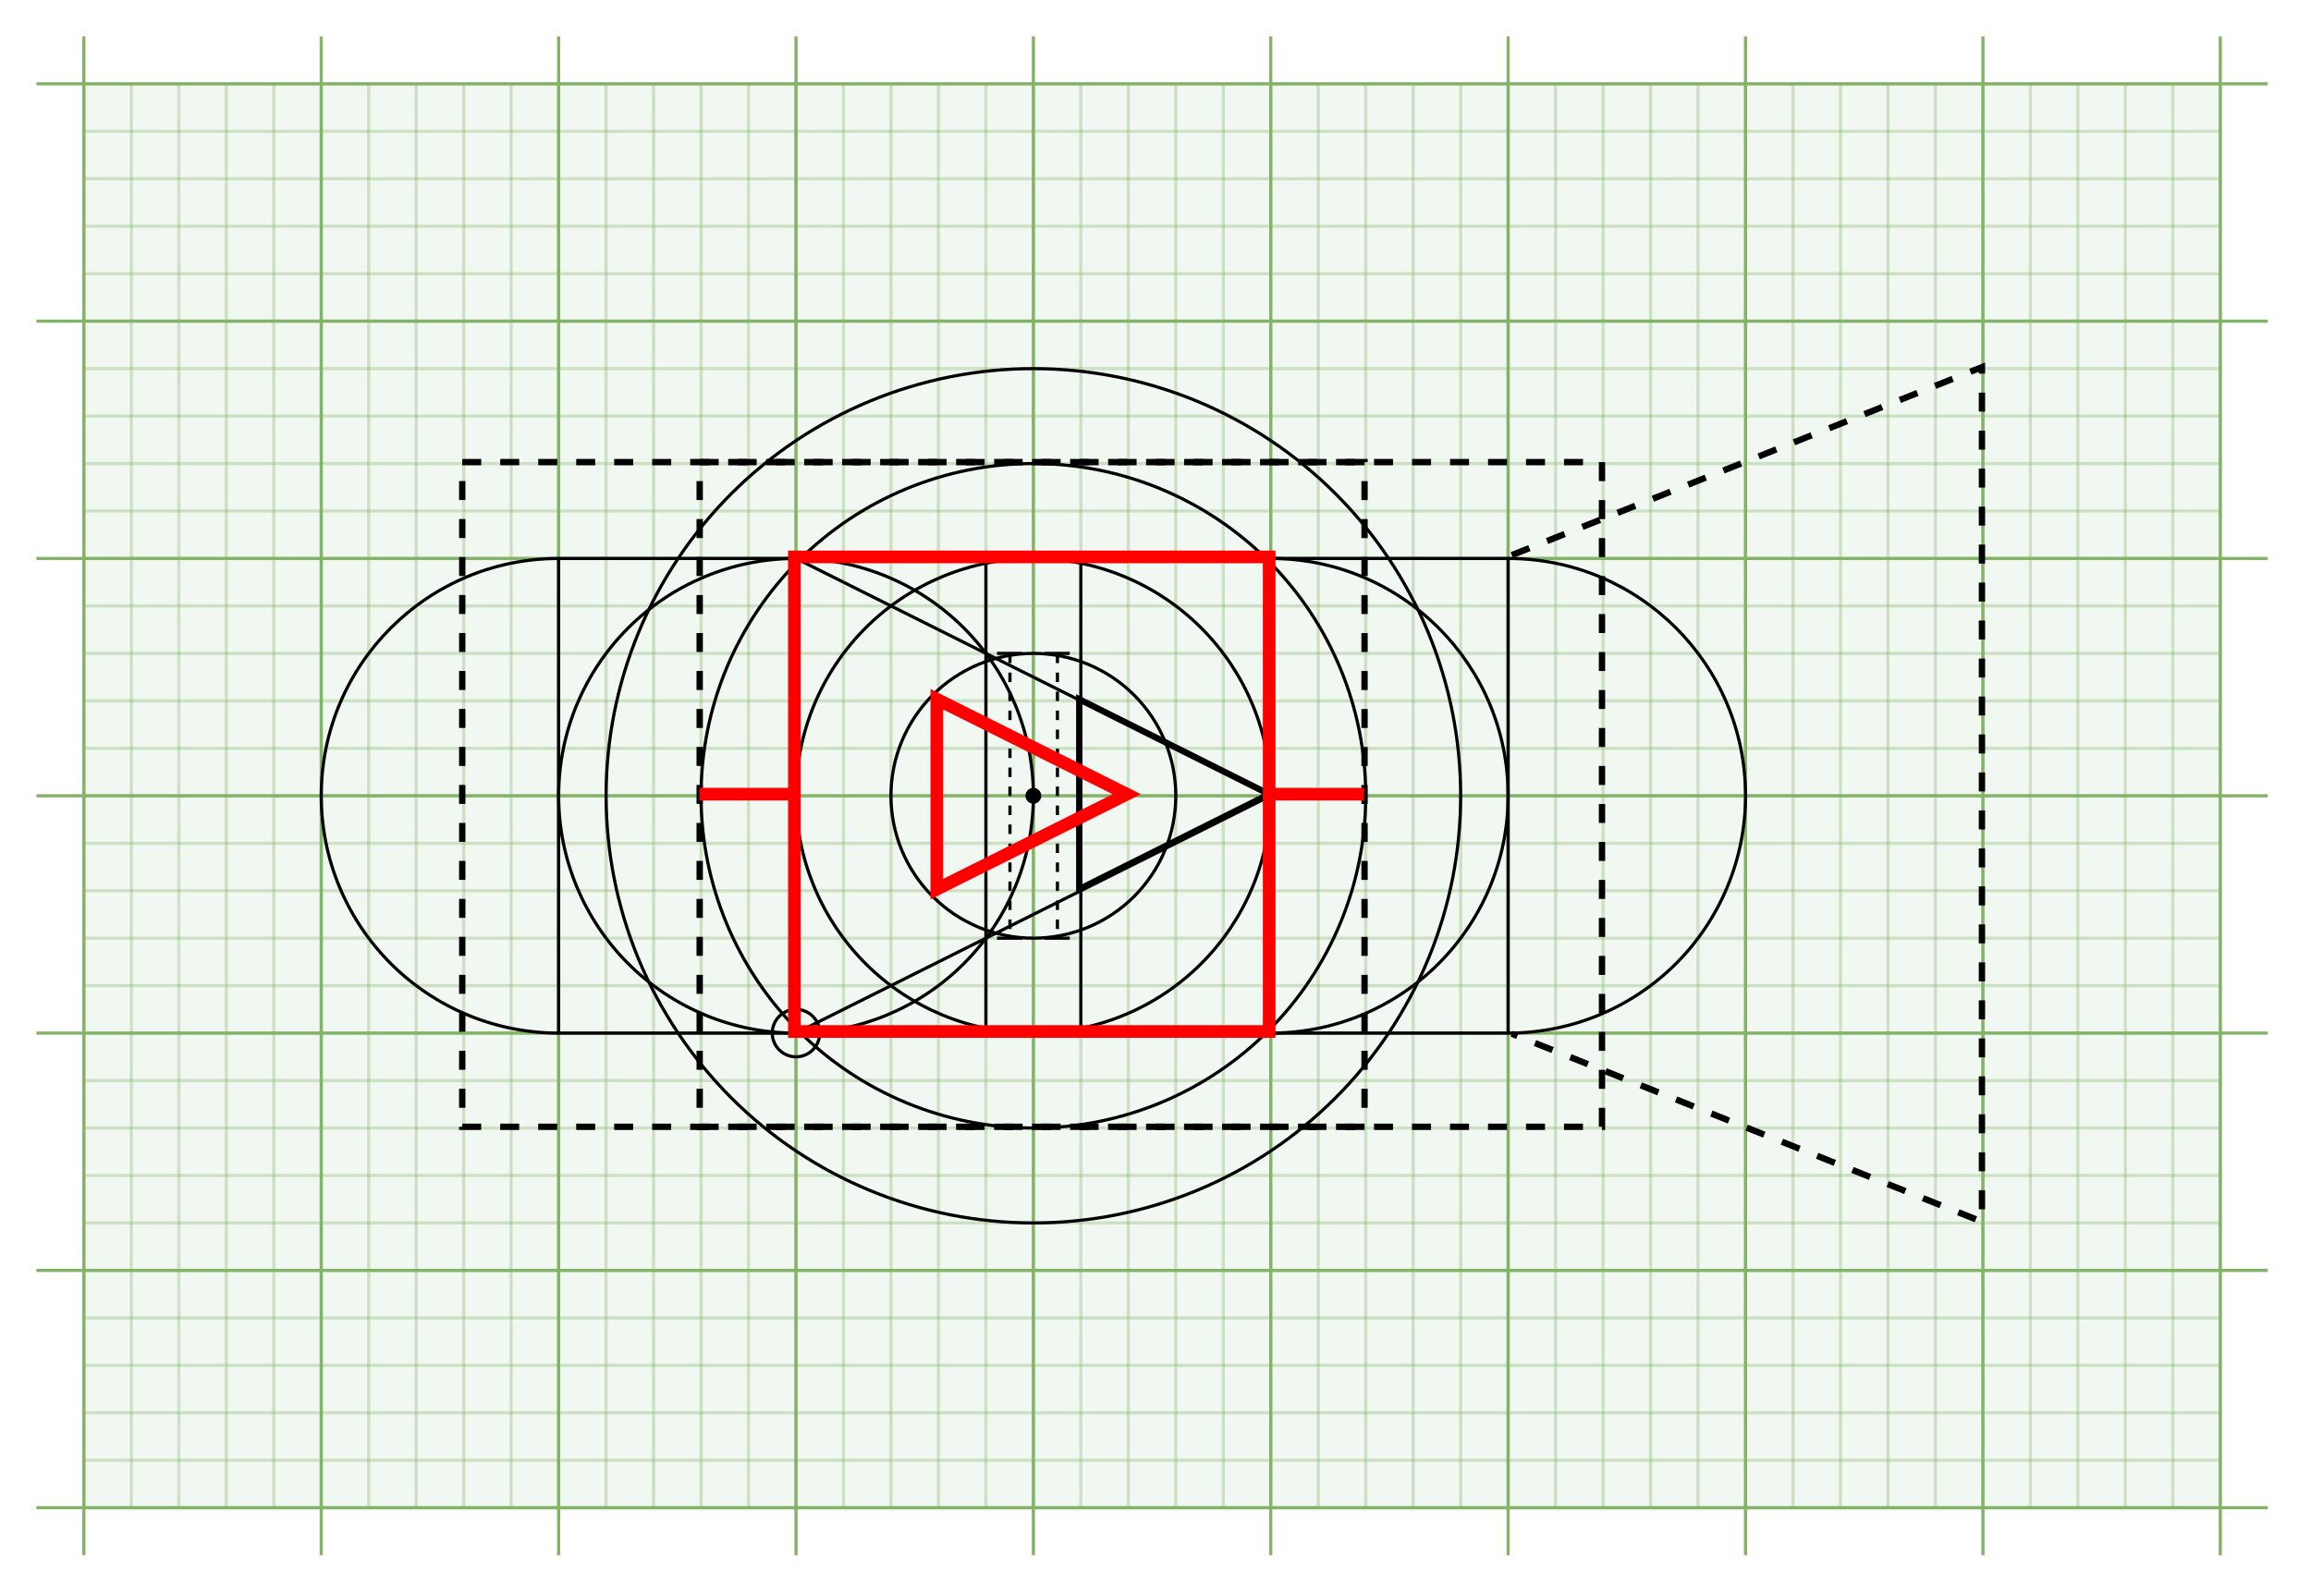 <?xml version="1.0" encoding="UTF-8"?>
<svg xmlns="http://www.w3.org/2000/svg" xmlns:xlink="http://www.w3.org/1999/xlink" width="516.96pt" height="357.12pt" viewBox="0 0 516.96 357.12" version="1.2">
<g id="surface1">
<path style="fill-rule:nonzero;fill:rgb(83.53%,90.979%,83.139%);fill-opacity:0.329;stroke-width:1;stroke-linecap:butt;stroke-linejoin:miter;stroke:rgb(50.98%,70.2%,39.999%);stroke-opacity:0.329;stroke-miterlimit:4;" d="M 26.002 26.002 L 701.012 26.002 L 701.012 475.998 L 26.002 475.998 Z M 26.002 26.002 " transform="matrix(0.708,0,0,0.708,0.354,0.354)"/>
<path style="fill:none;stroke-width:1;stroke-linecap:butt;stroke-linejoin:miter;stroke:rgb(50.98%,70.2%,39.999%);stroke-opacity:0.329;stroke-miterlimit:10;" d="M 26.002 40.999 L 701.012 40.999 " transform="matrix(0.708,0,0,0.708,0.354,0.354)"/>
<path style="fill:none;stroke-width:1;stroke-linecap:butt;stroke-linejoin:miter;stroke:rgb(50.98%,70.2%,39.999%);stroke-opacity:0.329;stroke-miterlimit:10;" d="M 26.002 56.002 L 701.012 56.002 " transform="matrix(0.708,0,0,0.708,0.354,0.354)"/>
<path style="fill:none;stroke-width:1;stroke-linecap:butt;stroke-linejoin:miter;stroke:rgb(50.98%,70.2%,39.999%);stroke-opacity:0.329;stroke-miterlimit:10;" d="M 26.002 70.999 L 701.012 70.999 " transform="matrix(0.708,0,0,0.708,0.354,0.354)"/>
<path style="fill:none;stroke-width:1;stroke-linecap:butt;stroke-linejoin:miter;stroke:rgb(50.98%,70.2%,39.999%);stroke-opacity:0.329;stroke-miterlimit:10;" d="M 26.002 86.001 L 701.012 86.001 " transform="matrix(0.708,0,0,0.708,0.354,0.354)"/>
<path style="fill:none;stroke-width:1;stroke-linecap:butt;stroke-linejoin:miter;stroke:rgb(50.98%,70.2%,39.999%);stroke-opacity:0.329;stroke-miterlimit:10;" d="M 26.002 100.998 L 701.012 100.998 " transform="matrix(0.708,0,0,0.708,0.354,0.354)"/>
<path style="fill:none;stroke-width:1;stroke-linecap:butt;stroke-linejoin:miter;stroke:rgb(50.98%,70.2%,39.999%);stroke-opacity:0.329;stroke-miterlimit:10;" d="M 26.002 116 L 701.012 116 " transform="matrix(0.708,0,0,0.708,0.354,0.354)"/>
<path style="fill:none;stroke-width:1;stroke-linecap:butt;stroke-linejoin:miter;stroke:rgb(50.98%,70.2%,39.999%);stroke-opacity:0.329;stroke-miterlimit:10;" d="M 26.002 130.997 L 701.012 130.997 " transform="matrix(0.708,0,0,0.708,0.354,0.354)"/>
<path style="fill:none;stroke-width:1;stroke-linecap:butt;stroke-linejoin:miter;stroke:rgb(50.98%,70.2%,39.999%);stroke-opacity:0.329;stroke-miterlimit:10;" d="M 26.002 146 L 701.012 146 " transform="matrix(0.708,0,0,0.708,0.354,0.354)"/>
<path style="fill:none;stroke-width:1;stroke-linecap:butt;stroke-linejoin:miter;stroke:rgb(50.98%,70.2%,39.999%);stroke-opacity:0.329;stroke-miterlimit:10;" d="M 26.002 161.002 L 701.012 161.002 " transform="matrix(0.708,0,0,0.708,0.354,0.354)"/>
<path style="fill:none;stroke-width:1;stroke-linecap:butt;stroke-linejoin:miter;stroke:rgb(50.98%,70.2%,39.999%);stroke-opacity:0.329;stroke-miterlimit:10;" d="M 26.002 175.999 L 701.012 175.999 " transform="matrix(0.708,0,0,0.708,0.354,0.354)"/>
<path style="fill:none;stroke-width:1;stroke-linecap:butt;stroke-linejoin:miter;stroke:rgb(50.98%,70.2%,39.999%);stroke-opacity:0.329;stroke-miterlimit:10;" d="M 26.002 191.001 L 701.012 191.001 " transform="matrix(0.708,0,0,0.708,0.354,0.354)"/>
<path style="fill:none;stroke-width:1;stroke-linecap:butt;stroke-linejoin:miter;stroke:rgb(50.98%,70.2%,39.999%);stroke-opacity:0.329;stroke-miterlimit:10;" d="M 26.002 205.998 L 701.012 205.998 " transform="matrix(0.708,0,0,0.708,0.354,0.354)"/>
<path style="fill:none;stroke-width:1;stroke-linecap:butt;stroke-linejoin:miter;stroke:rgb(50.98%,70.2%,39.999%);stroke-opacity:0.329;stroke-miterlimit:10;" d="M 26.002 221.001 L 701.012 221.001 " transform="matrix(0.708,0,0,0.708,0.354,0.354)"/>
<path style="fill:none;stroke-width:1;stroke-linecap:butt;stroke-linejoin:miter;stroke:rgb(50.98%,70.2%,39.999%);stroke-opacity:0.329;stroke-miterlimit:10;" d="M 26.002 235.998 L 701.012 235.998 " transform="matrix(0.708,0,0,0.708,0.354,0.354)"/>
<path style="fill:none;stroke-width:1;stroke-linecap:butt;stroke-linejoin:miter;stroke:rgb(50.98%,70.2%,39.999%);stroke-opacity:0.329;stroke-miterlimit:10;" d="M 26.002 251 L 701.012 251 " transform="matrix(0.708,0,0,0.708,0.354,0.354)"/>
<path style="fill:none;stroke-width:1;stroke-linecap:butt;stroke-linejoin:miter;stroke:rgb(50.98%,70.2%,39.999%);stroke-opacity:0.329;stroke-miterlimit:10;" d="M 26.002 266.003 L 701.012 266.003 " transform="matrix(0.708,0,0,0.708,0.354,0.354)"/>
<path style="fill:none;stroke-width:1;stroke-linecap:butt;stroke-linejoin:miter;stroke:rgb(50.98%,70.2%,39.999%);stroke-opacity:0.329;stroke-miterlimit:10;" d="M 26.002 280.999 L 701.012 280.999 " transform="matrix(0.708,0,0,0.708,0.354,0.354)"/>
<path style="fill:none;stroke-width:1;stroke-linecap:butt;stroke-linejoin:miter;stroke:rgb(50.98%,70.2%,39.999%);stroke-opacity:0.329;stroke-miterlimit:10;" d="M 26.002 296.002 L 701.012 296.002 " transform="matrix(0.708,0,0,0.708,0.354,0.354)"/>
<path style="fill:none;stroke-width:1;stroke-linecap:butt;stroke-linejoin:miter;stroke:rgb(50.98%,70.2%,39.999%);stroke-opacity:0.329;stroke-miterlimit:10;" d="M 26.002 310.999 L 701.012 310.999 " transform="matrix(0.708,0,0,0.708,0.354,0.354)"/>
<path style="fill:none;stroke-width:1;stroke-linecap:butt;stroke-linejoin:miter;stroke:rgb(50.98%,70.2%,39.999%);stroke-opacity:0.329;stroke-miterlimit:10;" d="M 26.002 326.001 L 701.012 326.001 " transform="matrix(0.708,0,0,0.708,0.354,0.354)"/>
<path style="fill:none;stroke-width:1;stroke-linecap:butt;stroke-linejoin:miter;stroke:rgb(50.98%,70.2%,39.999%);stroke-opacity:0.329;stroke-miterlimit:10;" d="M 26.002 340.998 L 701.012 340.998 " transform="matrix(0.708,0,0,0.708,0.354,0.354)"/>
<path style="fill:none;stroke-width:1;stroke-linecap:butt;stroke-linejoin:miter;stroke:rgb(50.98%,70.2%,39.999%);stroke-opacity:0.329;stroke-miterlimit:10;" d="M 26.002 356 L 701.012 356 " transform="matrix(0.708,0,0,0.708,0.354,0.354)"/>
<path style="fill:none;stroke-width:1;stroke-linecap:butt;stroke-linejoin:miter;stroke:rgb(50.98%,70.2%,39.999%);stroke-opacity:0.329;stroke-miterlimit:10;" d="M 26.002 370.997 L 701.012 370.997 " transform="matrix(0.708,0,0,0.708,0.354,0.354)"/>
<path style="fill:none;stroke-width:1;stroke-linecap:butt;stroke-linejoin:miter;stroke:rgb(50.98%,70.2%,39.999%);stroke-opacity:0.329;stroke-miterlimit:10;" d="M 26.002 386 L 701.012 386 " transform="matrix(0.708,0,0,0.708,0.354,0.354)"/>
<path style="fill:none;stroke-width:1;stroke-linecap:butt;stroke-linejoin:miter;stroke:rgb(50.98%,70.2%,39.999%);stroke-opacity:0.329;stroke-miterlimit:10;" d="M 26.002 401.002 L 701.012 401.002 " transform="matrix(0.708,0,0,0.708,0.354,0.354)"/>
<path style="fill:none;stroke-width:1;stroke-linecap:butt;stroke-linejoin:miter;stroke:rgb(50.98%,70.2%,39.999%);stroke-opacity:0.329;stroke-miterlimit:10;" d="M 26.002 415.999 L 701.012 415.999 " transform="matrix(0.708,0,0,0.708,0.354,0.354)"/>
<path style="fill:none;stroke-width:1;stroke-linecap:butt;stroke-linejoin:miter;stroke:rgb(50.98%,70.2%,39.999%);stroke-opacity:0.329;stroke-miterlimit:10;" d="M 26.002 431.002 L 701.012 431.002 " transform="matrix(0.708,0,0,0.708,0.354,0.354)"/>
<path style="fill:none;stroke-width:1;stroke-linecap:butt;stroke-linejoin:miter;stroke:rgb(50.98%,70.2%,39.999%);stroke-opacity:0.329;stroke-miterlimit:10;" d="M 26.002 445.998 L 701.012 445.998 " transform="matrix(0.708,0,0,0.708,0.354,0.354)"/>
<path style="fill:none;stroke-width:1;stroke-linecap:butt;stroke-linejoin:miter;stroke:rgb(50.98%,70.2%,39.999%);stroke-opacity:0.329;stroke-miterlimit:10;" d="M 26.002 461.001 L 701.012 461.001 " transform="matrix(0.708,0,0,0.708,0.354,0.354)"/>
<path style="fill:none;stroke-width:1;stroke-linecap:butt;stroke-linejoin:miter;stroke:rgb(50.98%,70.2%,39.999%);stroke-opacity:0.329;stroke-miterlimit:10;" d="M 40.999 26.002 L 40.999 475.998 " transform="matrix(0.708,0,0,0.708,0.354,0.354)"/>
<path style="fill:none;stroke-width:1;stroke-linecap:butt;stroke-linejoin:miter;stroke:rgb(50.98%,70.2%,39.999%);stroke-opacity:0.329;stroke-miterlimit:10;" d="M 56.002 26.002 L 56.002 475.998 " transform="matrix(0.708,0,0,0.708,0.354,0.354)"/>
<path style="fill:none;stroke-width:1;stroke-linecap:butt;stroke-linejoin:miter;stroke:rgb(50.98%,70.2%,39.999%);stroke-opacity:0.329;stroke-miterlimit:10;" d="M 70.999 26.002 L 70.999 475.998 " transform="matrix(0.708,0,0,0.708,0.354,0.354)"/>
<path style="fill:none;stroke-width:1;stroke-linecap:butt;stroke-linejoin:miter;stroke:rgb(50.98%,70.2%,39.999%);stroke-opacity:0.329;stroke-miterlimit:10;" d="M 86.001 26.002 L 86.001 475.998 " transform="matrix(0.708,0,0,0.708,0.354,0.354)"/>
<path style="fill:none;stroke-width:1;stroke-linecap:butt;stroke-linejoin:miter;stroke:rgb(50.98%,70.2%,39.999%);stroke-opacity:0.329;stroke-miterlimit:10;" d="M 100.998 26.002 L 100.998 475.998 " transform="matrix(0.708,0,0,0.708,0.354,0.354)"/>
<path style="fill:none;stroke-width:1;stroke-linecap:butt;stroke-linejoin:miter;stroke:rgb(50.98%,70.2%,39.999%);stroke-opacity:0.329;stroke-miterlimit:10;" d="M 116 26.002 L 116 475.998 " transform="matrix(0.708,0,0,0.708,0.354,0.354)"/>
<path style="fill:none;stroke-width:1;stroke-linecap:butt;stroke-linejoin:miter;stroke:rgb(50.98%,70.2%,39.999%);stroke-opacity:0.329;stroke-miterlimit:10;" d="M 130.997 26.002 L 130.997 475.998 " transform="matrix(0.708,0,0,0.708,0.354,0.354)"/>
<path style="fill:none;stroke-width:1;stroke-linecap:butt;stroke-linejoin:miter;stroke:rgb(50.98%,70.2%,39.999%);stroke-opacity:0.329;stroke-miterlimit:10;" d="M 146 26.002 L 146 475.998 " transform="matrix(0.708,0,0,0.708,0.354,0.354)"/>
<path style="fill:none;stroke-width:1;stroke-linecap:butt;stroke-linejoin:miter;stroke:rgb(50.98%,70.2%,39.999%);stroke-opacity:0.329;stroke-miterlimit:10;" d="M 161.002 26.002 L 161.002 475.998 " transform="matrix(0.708,0,0,0.708,0.354,0.354)"/>
<path style="fill:none;stroke-width:1;stroke-linecap:butt;stroke-linejoin:miter;stroke:rgb(50.98%,70.2%,39.999%);stroke-opacity:0.329;stroke-miterlimit:10;" d="M 175.999 26.002 L 175.999 475.998 " transform="matrix(0.708,0,0,0.708,0.354,0.354)"/>
<path style="fill:none;stroke-width:1;stroke-linecap:butt;stroke-linejoin:miter;stroke:rgb(50.98%,70.2%,39.999%);stroke-opacity:0.329;stroke-miterlimit:10;" d="M 191.001 26.002 L 191.001 475.998 " transform="matrix(0.708,0,0,0.708,0.354,0.354)"/>
<path style="fill:none;stroke-width:1;stroke-linecap:butt;stroke-linejoin:miter;stroke:rgb(50.98%,70.2%,39.999%);stroke-opacity:0.329;stroke-miterlimit:10;" d="M 205.998 26.002 L 205.998 475.998 " transform="matrix(0.708,0,0,0.708,0.354,0.354)"/>
<path style="fill:none;stroke-width:1;stroke-linecap:butt;stroke-linejoin:miter;stroke:rgb(50.98%,70.2%,39.999%);stroke-opacity:0.329;stroke-miterlimit:10;" d="M 221.001 26.002 L 221.001 475.998 " transform="matrix(0.708,0,0,0.708,0.354,0.354)"/>
<path style="fill:none;stroke-width:1;stroke-linecap:butt;stroke-linejoin:miter;stroke:rgb(50.98%,70.2%,39.999%);stroke-opacity:0.329;stroke-miterlimit:10;" d="M 235.998 26.002 L 235.998 475.998 " transform="matrix(0.708,0,0,0.708,0.354,0.354)"/>
<path style="fill:none;stroke-width:1;stroke-linecap:butt;stroke-linejoin:miter;stroke:rgb(50.98%,70.2%,39.999%);stroke-opacity:0.329;stroke-miterlimit:10;" d="M 251 26.002 L 251 475.998 " transform="matrix(0.708,0,0,0.708,0.354,0.354)"/>
<path style="fill:none;stroke-width:1;stroke-linecap:butt;stroke-linejoin:miter;stroke:rgb(50.98%,70.2%,39.999%);stroke-opacity:0.329;stroke-miterlimit:10;" d="M 266.003 26.002 L 266.003 475.998 " transform="matrix(0.708,0,0,0.708,0.354,0.354)"/>
<path style="fill:none;stroke-width:1;stroke-linecap:butt;stroke-linejoin:miter;stroke:rgb(50.98%,70.2%,39.999%);stroke-opacity:0.329;stroke-miterlimit:10;" d="M 280.999 26.002 L 280.999 475.998 " transform="matrix(0.708,0,0,0.708,0.354,0.354)"/>
<path style="fill:none;stroke-width:1;stroke-linecap:butt;stroke-linejoin:miter;stroke:rgb(50.98%,70.2%,39.999%);stroke-opacity:0.329;stroke-miterlimit:10;" d="M 296.002 26.002 L 296.002 475.998 " transform="matrix(0.708,0,0,0.708,0.354,0.354)"/>
<path style="fill:none;stroke-width:1;stroke-linecap:butt;stroke-linejoin:miter;stroke:rgb(50.98%,70.2%,39.999%);stroke-opacity:0.329;stroke-miterlimit:10;" d="M 310.999 26.002 L 310.999 475.998 " transform="matrix(0.708,0,0,0.708,0.354,0.354)"/>
<path style="fill:none;stroke-width:1;stroke-linecap:butt;stroke-linejoin:miter;stroke:rgb(50.98%,70.2%,39.999%);stroke-opacity:0.329;stroke-miterlimit:10;" d="M 326.001 26.002 L 326.001 475.998 " transform="matrix(0.708,0,0,0.708,0.354,0.354)"/>
<path style="fill:none;stroke-width:1;stroke-linecap:butt;stroke-linejoin:miter;stroke:rgb(50.98%,70.2%,39.999%);stroke-opacity:0.329;stroke-miterlimit:10;" d="M 340.998 26.002 L 340.998 475.998 " transform="matrix(0.708,0,0,0.708,0.354,0.354)"/>
<path style="fill:none;stroke-width:1;stroke-linecap:butt;stroke-linejoin:miter;stroke:rgb(50.98%,70.2%,39.999%);stroke-opacity:0.329;stroke-miterlimit:10;" d="M 356 26.002 L 356 475.998 " transform="matrix(0.708,0,0,0.708,0.354,0.354)"/>
<path style="fill:none;stroke-width:1;stroke-linecap:butt;stroke-linejoin:miter;stroke:rgb(50.98%,70.2%,39.999%);stroke-opacity:0.329;stroke-miterlimit:10;" d="M 370.997 26.002 L 370.997 475.998 " transform="matrix(0.708,0,0,0.708,0.354,0.354)"/>
<path style="fill:none;stroke-width:1;stroke-linecap:butt;stroke-linejoin:miter;stroke:rgb(50.98%,70.2%,39.999%);stroke-opacity:0.329;stroke-miterlimit:10;" d="M 386 26.002 L 386 475.998 " transform="matrix(0.708,0,0,0.708,0.354,0.354)"/>
<path style="fill:none;stroke-width:1;stroke-linecap:butt;stroke-linejoin:miter;stroke:rgb(50.98%,70.2%,39.999%);stroke-opacity:0.329;stroke-miterlimit:10;" d="M 401.002 26.002 L 401.002 475.998 " transform="matrix(0.708,0,0,0.708,0.354,0.354)"/>
<path style="fill:none;stroke-width:1;stroke-linecap:butt;stroke-linejoin:miter;stroke:rgb(50.98%,70.2%,39.999%);stroke-opacity:0.329;stroke-miterlimit:10;" d="M 415.999 26.002 L 415.999 475.998 " transform="matrix(0.708,0,0,0.708,0.354,0.354)"/>
<path style="fill:none;stroke-width:1;stroke-linecap:butt;stroke-linejoin:miter;stroke:rgb(50.98%,70.2%,39.999%);stroke-opacity:0.329;stroke-miterlimit:10;" d="M 431.002 26.002 L 431.002 475.998 " transform="matrix(0.708,0,0,0.708,0.354,0.354)"/>
<path style="fill:none;stroke-width:1;stroke-linecap:butt;stroke-linejoin:miter;stroke:rgb(50.98%,70.2%,39.999%);stroke-opacity:0.329;stroke-miterlimit:10;" d="M 445.998 26.002 L 445.998 475.998 " transform="matrix(0.708,0,0,0.708,0.354,0.354)"/>
<path style="fill:none;stroke-width:1;stroke-linecap:butt;stroke-linejoin:miter;stroke:rgb(50.98%,70.2%,39.999%);stroke-opacity:0.329;stroke-miterlimit:10;" d="M 461.001 26.002 L 461.001 475.998 " transform="matrix(0.708,0,0,0.708,0.354,0.354)"/>
<path style="fill:none;stroke-width:1;stroke-linecap:butt;stroke-linejoin:miter;stroke:rgb(50.98%,70.2%,39.999%);stroke-opacity:0.329;stroke-miterlimit:10;" d="M 475.998 26.002 L 475.998 475.998 " transform="matrix(0.708,0,0,0.708,0.354,0.354)"/>
<path style="fill:none;stroke-width:1;stroke-linecap:butt;stroke-linejoin:miter;stroke:rgb(50.98%,70.2%,39.999%);stroke-opacity:0.329;stroke-miterlimit:10;" d="M 491 26.002 L 491 475.998 " transform="matrix(0.708,0,0,0.708,0.354,0.354)"/>
<path style="fill:none;stroke-width:1;stroke-linecap:butt;stroke-linejoin:miter;stroke:rgb(50.98%,70.2%,39.999%);stroke-opacity:0.329;stroke-miterlimit:10;" d="M 506.008 26.002 L 506.008 475.998 " transform="matrix(0.708,0,0,0.708,0.354,0.354)"/>
<path style="fill:none;stroke-width:1;stroke-linecap:butt;stroke-linejoin:miter;stroke:rgb(50.98%,70.2%,39.999%);stroke-opacity:0.329;stroke-miterlimit:10;" d="M 521.011 26.002 L 521.011 475.998 " transform="matrix(0.708,0,0,0.708,0.354,0.354)"/>
<path style="fill:none;stroke-width:1;stroke-linecap:butt;stroke-linejoin:miter;stroke:rgb(50.98%,70.2%,39.999%);stroke-opacity:0.329;stroke-miterlimit:10;" d="M 536.007 26.002 L 536.007 475.998 " transform="matrix(0.708,0,0,0.708,0.354,0.354)"/>
<path style="fill:none;stroke-width:1;stroke-linecap:butt;stroke-linejoin:miter;stroke:rgb(50.98%,70.2%,39.999%);stroke-opacity:0.329;stroke-miterlimit:10;" d="M 551.01 26.002 L 551.01 475.998 " transform="matrix(0.708,0,0,0.708,0.354,0.354)"/>
<path style="fill:none;stroke-width:1;stroke-linecap:butt;stroke-linejoin:miter;stroke:rgb(50.98%,70.2%,39.999%);stroke-opacity:0.329;stroke-miterlimit:10;" d="M 566.012 26.002 L 566.012 475.998 " transform="matrix(0.708,0,0,0.708,0.354,0.354)"/>
<path style="fill:none;stroke-width:1;stroke-linecap:butt;stroke-linejoin:miter;stroke:rgb(50.98%,70.2%,39.999%);stroke-opacity:0.329;stroke-miterlimit:10;" d="M 581.009 26.002 L 581.009 475.998 " transform="matrix(0.708,0,0,0.708,0.354,0.354)"/>
<path style="fill:none;stroke-width:1;stroke-linecap:butt;stroke-linejoin:miter;stroke:rgb(50.98%,70.2%,39.999%);stroke-opacity:0.329;stroke-miterlimit:10;" d="M 596.012 26.002 L 596.012 475.998 " transform="matrix(0.708,0,0,0.708,0.354,0.354)"/>
<path style="fill:none;stroke-width:1;stroke-linecap:butt;stroke-linejoin:miter;stroke:rgb(50.98%,70.2%,39.999%);stroke-opacity:0.329;stroke-miterlimit:10;" d="M 611.009 26.002 L 611.009 475.998 " transform="matrix(0.708,0,0,0.708,0.354,0.354)"/>
<path style="fill:none;stroke-width:1;stroke-linecap:butt;stroke-linejoin:miter;stroke:rgb(50.98%,70.2%,39.999%);stroke-opacity:0.329;stroke-miterlimit:10;" d="M 626.011 26.002 L 626.011 475.998 " transform="matrix(0.708,0,0,0.708,0.354,0.354)"/>
<path style="fill:none;stroke-width:1;stroke-linecap:butt;stroke-linejoin:miter;stroke:rgb(50.98%,70.2%,39.999%);stroke-opacity:0.329;stroke-miterlimit:10;" d="M 641.008 26.002 L 641.008 475.998 " transform="matrix(0.708,0,0,0.708,0.354,0.354)"/>
<path style="fill:none;stroke-width:1;stroke-linecap:butt;stroke-linejoin:miter;stroke:rgb(50.98%,70.2%,39.999%);stroke-opacity:0.329;stroke-miterlimit:10;" d="M 656.01 26.002 L 656.01 475.998 " transform="matrix(0.708,0,0,0.708,0.354,0.354)"/>
<path style="fill:none;stroke-width:1;stroke-linecap:butt;stroke-linejoin:miter;stroke:rgb(50.98%,70.2%,39.999%);stroke-opacity:0.329;stroke-miterlimit:10;" d="M 671.013 26.002 L 671.013 475.998 " transform="matrix(0.708,0,0,0.708,0.354,0.354)"/>
<path style="fill:none;stroke-width:1;stroke-linecap:butt;stroke-linejoin:miter;stroke:rgb(50.98%,70.2%,39.999%);stroke-opacity:0.329;stroke-miterlimit:10;" d="M 686.01 26.002 L 686.01 475.998 " transform="matrix(0.708,0,0,0.708,0.354,0.354)"/>
<path style="fill:none;stroke-width:1;stroke-linecap:butt;stroke-linejoin:miter;stroke:rgb(50.98%,70.2%,39.999%);stroke-opacity:1;stroke-miterlimit:10;" d="M 11 26.002 L 716.009 26.002 " transform="matrix(0.708,0,0,0.708,0.354,0.354)"/>
<path style="fill:none;stroke-width:1;stroke-linecap:butt;stroke-linejoin:miter;stroke:rgb(50.98%,70.2%,39.999%);stroke-opacity:1;stroke-miterlimit:10;" d="M 11 100.998 L 716.009 100.998 " transform="matrix(0.708,0,0,0.708,0.354,0.354)"/>
<path style="fill:none;stroke-width:1;stroke-linecap:butt;stroke-linejoin:miter;stroke:rgb(50.98%,70.2%,39.999%);stroke-opacity:1;stroke-miterlimit:10;" d="M 11 175.999 L 716.009 175.999 " transform="matrix(0.708,0,0,0.708,0.354,0.354)"/>
<path style="fill:none;stroke-width:1;stroke-linecap:butt;stroke-linejoin:miter;stroke:rgb(50.98%,70.2%,39.999%);stroke-opacity:1;stroke-miterlimit:10;" d="M 11 251 L 716.009 251 " transform="matrix(0.708,0,0,0.708,0.354,0.354)"/>
<path style="fill:none;stroke-width:1;stroke-linecap:butt;stroke-linejoin:miter;stroke:rgb(50.98%,70.2%,39.999%);stroke-opacity:1;stroke-miterlimit:10;" d="M 11 326.001 L 716.009 326.001 " transform="matrix(0.708,0,0,0.708,0.354,0.354)"/>
<path style="fill:none;stroke-width:1;stroke-linecap:butt;stroke-linejoin:miter;stroke:rgb(50.98%,70.2%,39.999%);stroke-opacity:1;stroke-miterlimit:10;" d="M 11 401.002 L 716.009 401.002 " transform="matrix(0.708,0,0,0.708,0.354,0.354)"/>
<path style="fill:none;stroke-width:1;stroke-linecap:butt;stroke-linejoin:miter;stroke:rgb(50.98%,70.2%,39.999%);stroke-opacity:1;stroke-miterlimit:10;" d="M 11 475.998 L 716.009 475.998 " transform="matrix(0.708,0,0,0.708,0.354,0.354)"/>
<path style="fill:none;stroke-width:1;stroke-linecap:butt;stroke-linejoin:miter;stroke:rgb(50.98%,70.2%,39.999%);stroke-opacity:1;stroke-miterlimit:10;" d="M 26.002 11 L 26.002 491 " transform="matrix(0.708,0,0,0.708,0.354,0.354)"/>
<path style="fill:none;stroke-width:1;stroke-linecap:butt;stroke-linejoin:miter;stroke:rgb(50.98%,70.2%,39.999%);stroke-opacity:1;stroke-miterlimit:10;" d="M 100.998 11 L 100.998 491 " transform="matrix(0.708,0,0,0.708,0.354,0.354)"/>
<path style="fill:none;stroke-width:1;stroke-linecap:butt;stroke-linejoin:miter;stroke:rgb(50.98%,70.2%,39.999%);stroke-opacity:1;stroke-miterlimit:10;" d="M 175.999 11 L 175.999 491 " transform="matrix(0.708,0,0,0.708,0.354,0.354)"/>
<path style="fill:none;stroke-width:1;stroke-linecap:butt;stroke-linejoin:miter;stroke:rgb(50.98%,70.2%,39.999%);stroke-opacity:1;stroke-miterlimit:10;" d="M 251 11 L 251 491 " transform="matrix(0.708,0,0,0.708,0.354,0.354)"/>
<path style="fill:none;stroke-width:1;stroke-linecap:butt;stroke-linejoin:miter;stroke:rgb(50.98%,70.2%,39.999%);stroke-opacity:1;stroke-miterlimit:10;" d="M 326.001 11 L 326.001 491 " transform="matrix(0.708,0,0,0.708,0.354,0.354)"/>
<path style="fill:none;stroke-width:1;stroke-linecap:butt;stroke-linejoin:miter;stroke:rgb(50.98%,70.2%,39.999%);stroke-opacity:1;stroke-miterlimit:10;" d="M 401.002 11 L 401.002 491 " transform="matrix(0.708,0,0,0.708,0.354,0.354)"/>
<path style="fill:none;stroke-width:1;stroke-linecap:butt;stroke-linejoin:miter;stroke:rgb(50.98%,70.2%,39.999%);stroke-opacity:1;stroke-miterlimit:10;" d="M 475.998 11 L 475.998 491 " transform="matrix(0.708,0,0,0.708,0.354,0.354)"/>
<path style="fill:none;stroke-width:1;stroke-linecap:butt;stroke-linejoin:miter;stroke:rgb(50.98%,70.2%,39.999%);stroke-opacity:1;stroke-miterlimit:10;" d="M 551.01 11 L 551.01 491 " transform="matrix(0.708,0,0,0.708,0.354,0.354)"/>
<path style="fill:none;stroke-width:1;stroke-linecap:butt;stroke-linejoin:miter;stroke:rgb(50.98%,70.2%,39.999%);stroke-opacity:1;stroke-miterlimit:10;" d="M 626.011 11 L 626.011 491 " transform="matrix(0.708,0,0,0.708,0.354,0.354)"/>
<path style="fill:none;stroke-width:1;stroke-linecap:butt;stroke-linejoin:miter;stroke:rgb(0%,0%,0%);stroke-opacity:1;stroke-miterlimit:10;" d="M 310.999 175.999 L 310.999 326.001 " transform="matrix(0.708,0,0,0.708,0.354,0.354)"/>
<path style="fill:none;stroke-width:1;stroke-linecap:butt;stroke-linejoin:miter;stroke:rgb(0%,0%,0%);stroke-opacity:1;stroke-miterlimit:10;" d="M 340.998 175.999 L 340.998 326.001 " transform="matrix(0.708,0,0,0.708,0.354,0.354)"/>
<path style=" stroke:none;fill-rule:nonzero;fill:rgb(0%,0%,0%);fill-opacity:1;" d="M 226.277 146.246 L 226.277 148.371 L 225.566 148.371 L 225.566 146.246 M 226.277 150.496 L 226.277 152.621 L 225.566 152.621 L 225.566 150.496 M 226.277 154.746 L 226.277 156.871 L 225.566 156.871 L 225.566 154.746 M 226.277 158.996 L 226.277 161.121 L 225.566 161.121 L 225.566 158.996 M 226.277 163.246 L 226.277 165.371 L 225.566 165.371 L 225.566 163.246 M 226.277 167.492 L 226.277 169.617 L 225.566 169.617 L 225.566 167.492 M 226.277 171.742 L 226.277 173.867 L 225.566 173.867 L 225.566 171.742 M 226.277 175.992 L 226.277 178.117 L 225.566 178.117 L 225.566 175.992 M 226.277 180.242 L 226.277 182.367 L 225.566 182.367 L 225.566 180.242 M 226.277 184.492 L 226.277 186.617 L 225.566 186.617 L 225.566 184.492 M 226.277 188.742 L 226.277 190.867 L 225.566 190.867 L 225.566 188.742 M 226.277 192.988 L 226.277 195.113 L 225.566 195.113 L 225.566 192.988 M 226.277 197.238 L 226.277 199.363 L 225.566 199.363 L 225.566 197.238 M 226.277 201.488 L 226.277 203.613 L 225.566 203.613 L 225.566 201.488 M 226.277 205.738 L 226.277 207.863 L 225.566 207.863 L 225.566 205.738 "/>
<path style="fill:none;stroke-width:1;stroke-linecap:butt;stroke-linejoin:miter;stroke:rgb(0%,0%,0%);stroke-opacity:1;stroke-miterlimit:10;" d="M 322.499 205.998 L 314.501 205.998 " transform="matrix(0.708,0,0,0.708,0.354,0.354)"/>
<path style="fill:none;stroke-width:1;stroke-linecap:butt;stroke-linejoin:miter;stroke:rgb(0%,0%,0%);stroke-opacity:1;stroke-miterlimit:10;" d="M 314.501 296.002 L 322.499 296.002 " transform="matrix(0.708,0,0,0.708,0.354,0.354)"/>
<path style=" stroke:none;fill-rule:nonzero;fill:rgb(0%,0%,0%);fill-opacity:1;" d="M 236.898 146.246 L 236.898 148.371 L 236.191 148.371 L 236.191 146.246 M 236.898 150.496 L 236.898 152.621 L 236.191 152.621 L 236.191 150.496 M 236.898 154.746 L 236.898 156.871 L 236.191 156.871 L 236.191 154.746 M 236.898 158.996 L 236.898 161.121 L 236.191 161.121 L 236.191 158.996 M 236.898 163.246 L 236.898 165.371 L 236.191 165.371 L 236.191 163.246 M 236.898 167.492 L 236.898 169.617 L 236.191 169.617 L 236.191 167.492 M 236.898 171.742 L 236.898 173.867 L 236.191 173.867 L 236.191 171.742 M 236.898 175.992 L 236.898 178.117 L 236.191 178.117 L 236.191 175.992 M 236.898 180.242 L 236.898 182.367 L 236.191 182.367 L 236.191 180.242 M 236.898 184.492 L 236.898 186.617 L 236.191 186.617 L 236.191 184.492 M 236.898 188.742 L 236.898 190.867 L 236.191 190.867 L 236.191 188.742 M 236.898 192.988 L 236.898 195.113 L 236.191 195.113 L 236.191 192.988 M 236.898 197.238 L 236.898 199.363 L 236.191 199.363 L 236.191 197.238 M 236.898 201.488 L 236.898 203.613 L 236.191 203.613 L 236.191 201.488 M 236.898 205.738 L 236.898 207.863 L 236.191 207.863 L 236.191 205.738 "/>
<path style="fill:none;stroke-width:1;stroke-linecap:butt;stroke-linejoin:miter;stroke:rgb(0%,0%,0%);stroke-opacity:1;stroke-miterlimit:10;" d="M 337.501 205.998 L 329.498 205.998 " transform="matrix(0.708,0,0,0.708,0.354,0.354)"/>
<path style="fill:none;stroke-width:1;stroke-linecap:butt;stroke-linejoin:miter;stroke:rgb(0%,0%,0%);stroke-opacity:1;stroke-miterlimit:10;" d="M 329.498 296.002 L 337.501 296.002 " transform="matrix(0.708,0,0,0.708,0.354,0.354)"/>
<path style="fill-rule:nonzero;fill:rgb(0%,0%,0%);fill-opacity:1;stroke-width:1;stroke-linecap:butt;stroke-linejoin:miter;stroke:rgb(0%,0%,0%);stroke-opacity:1;stroke-miterlimit:4;" d="M 327.998 251 C 327.998 251.265 327.948 251.519 327.849 251.767 C 327.744 252.009 327.601 252.225 327.413 252.412 C 327.226 252.6 327.011 252.749 326.768 252.848 C 326.52 252.947 326.266 253.002 326.001 253.002 C 325.736 253.002 325.477 252.947 325.234 252.848 C 324.992 252.749 324.771 252.6 324.584 252.412 C 324.396 252.225 324.253 252.009 324.153 251.767 C 324.049 251.519 323.999 251.265 323.999 251 C 323.999 250.735 324.049 250.482 324.153 250.233 C 324.253 249.991 324.396 249.776 324.584 249.588 C 324.771 249.401 324.992 249.252 325.234 249.152 C 325.477 249.053 325.736 248.998 326.001 248.998 C 326.266 248.998 326.52 249.053 326.768 249.152 C 327.011 249.252 327.226 249.401 327.413 249.588 C 327.601 249.776 327.744 249.991 327.849 250.233 C 327.948 250.482 327.998 250.735 327.998 251 Z M 327.998 251 " transform="matrix(0.708,0,0,0.708,0.354,0.354)"/>
<path style="fill:none;stroke-width:1;stroke-linecap:butt;stroke-linejoin:miter;stroke:rgb(0%,0%,0%);stroke-opacity:1;stroke-miterlimit:10;" d="M 401.002 251 L 251 175.999 " transform="matrix(0.708,0,0,0.708,0.354,0.354)"/>
<path style="fill:none;stroke-width:1;stroke-linecap:butt;stroke-linejoin:miter;stroke:rgb(0%,0%,0%);stroke-opacity:1;stroke-miterlimit:10;" d="M 401.002 251 L 251 326.001 " transform="matrix(0.708,0,0,0.708,0.354,0.354)"/>
<path style="fill:none;stroke-width:1;stroke-linecap:butt;stroke-linejoin:miter;stroke:rgb(0%,0%,0%);stroke-opacity:1;stroke-miterlimit:4;" d="M 258.501 326.001 C 258.501 326.492 258.452 326.983 258.358 327.463 C 258.259 327.948 258.115 328.417 257.928 328.869 C 257.74 329.327 257.509 329.757 257.238 330.165 C 256.962 330.574 256.654 330.954 256.301 331.302 C 255.953 331.649 255.578 331.964 255.164 332.234 C 254.756 332.51 254.326 332.741 253.868 332.929 C 253.416 333.116 252.947 333.26 252.462 333.353 C 251.982 333.453 251.491 333.502 251 333.502 C 250.509 333.502 250.018 333.453 249.538 333.353 C 249.053 333.26 248.584 333.116 248.132 332.929 C 247.674 332.741 247.244 332.51 246.836 332.234 C 246.422 331.964 246.047 331.649 245.694 331.302 C 245.347 330.954 245.038 330.574 244.762 330.165 C 244.492 329.757 244.26 329.327 244.073 328.869 C 243.885 328.417 243.742 327.948 243.642 327.463 C 243.549 326.983 243.499 326.492 243.499 326.001 C 243.499 325.51 243.549 325.019 243.642 324.54 C 243.742 324.054 243.885 323.585 244.073 323.128 C 244.26 322.675 244.492 322.245 244.762 321.831 C 245.038 321.423 245.347 321.043 245.694 320.695 C 246.047 320.348 246.422 320.039 246.836 319.763 C 247.244 319.493 247.674 319.261 248.132 319.074 C 248.584 318.881 249.053 318.743 249.538 318.643 C 250.018 318.55 250.509 318.5 251 318.5 C 251.491 318.5 251.982 318.55 252.462 318.643 C 252.947 318.743 253.416 318.881 253.868 319.074 C 254.326 319.261 254.756 319.493 255.164 319.763 C 255.578 320.039 255.953 320.348 256.301 320.695 C 256.654 321.043 256.962 321.423 257.238 321.831 C 257.509 322.245 257.74 322.675 257.928 323.128 C 258.115 323.585 258.259 324.054 258.358 324.54 C 258.452 325.019 258.501 325.51 258.501 326.001 Z M 258.501 326.001 " transform="matrix(0.708,0,0,0.708,0.354,0.354)"/>
<path style="fill:none;stroke-width:1;stroke-linecap:butt;stroke-linejoin:miter;stroke:rgb(0%,0%,0%);stroke-opacity:1;stroke-miterlimit:10;" d="M 401.002 175.999 C 442.43 175.999 475.998 209.578 475.998 251 C 475.998 270.889 468.099 289.968 454.04 304.038 C 439.97 318.097 420.902 326.001 401.002 326.001 " transform="matrix(0.708,0,0,0.708,0.354,0.354)"/>
<path style="fill:none;stroke-width:1;stroke-linecap:butt;stroke-linejoin:miter;stroke:rgb(0%,0%,0%);stroke-opacity:1;stroke-miterlimit:10;" d="M 175.999 326.001 C 156.11 326.001 137.031 318.097 122.972 304.038 C 108.902 289.968 100.998 270.889 100.998 251 C 100.998 209.578 134.582 175.999 175.999 175.999 " transform="matrix(0.708,0,0,0.708,0.354,0.354)"/>
<path style="fill:none;stroke-width:1;stroke-linecap:butt;stroke-linejoin:miter;stroke:rgb(0%,0%,0%);stroke-opacity:1;stroke-miterlimit:10;" d="M 475.998 175.999 C 517.431 175.999 551.01 209.578 551.01 251 C 551.01 270.889 543.101 289.968 529.041 304.038 C 514.971 318.097 495.898 326.001 475.998 326.001 " transform="matrix(0.708,0,0,0.708,0.354,0.354)"/>
<path style="fill:none;stroke-width:1;stroke-linecap:butt;stroke-linejoin:miter;stroke:rgb(0%,0%,0%);stroke-opacity:1;stroke-miterlimit:4;" d="M 326.001 251 C 326.001 253.455 325.88 255.909 325.637 258.352 C 325.4 260.796 325.041 263.223 324.562 265.633 C 324.082 268.043 323.486 270.421 322.769 272.77 C 322.058 275.12 321.23 277.431 320.293 279.703 C 319.349 281.97 318.301 284.187 317.143 286.355 C 315.985 288.523 314.727 290.624 313.359 292.67 C 311.997 294.711 310.535 296.68 308.975 298.578 C 307.419 300.481 305.77 302.295 304.033 304.033 C 302.295 305.77 300.481 307.419 298.578 308.975 C 296.68 310.535 294.711 311.997 292.67 313.359 C 290.624 314.727 288.523 315.985 286.355 317.143 C 284.187 318.301 281.97 319.349 279.703 320.293 C 277.431 321.23 275.12 322.058 272.77 322.769 C 270.421 323.486 268.043 324.082 265.633 324.562 C 263.223 325.041 260.796 325.4 258.352 325.637 C 255.909 325.88 253.455 326.001 251 326.001 C 248.546 326.001 246.091 325.88 243.648 325.637 C 241.204 325.4 238.778 325.041 236.367 324.562 C 233.957 324.082 231.58 323.486 229.23 322.769 C 226.88 322.058 224.569 321.23 222.297 320.293 C 220.03 319.349 217.813 318.301 215.645 317.143 C 213.478 315.985 211.376 314.727 209.33 313.359 C 207.289 311.997 205.32 310.535 203.423 308.975 C 201.52 307.419 199.705 305.77 197.968 304.033 C 196.23 302.295 194.581 300.481 193.026 298.578 C 191.465 296.68 190.003 294.711 188.641 292.67 C 187.273 290.624 186.015 288.523 184.857 286.355 C 183.699 284.187 182.651 281.97 181.708 279.703 C 180.77 277.431 179.943 275.12 179.231 272.77 C 178.514 270.421 177.918 268.043 177.439 265.633 C 176.959 263.223 176.6 260.796 176.363 258.352 C 176.12 255.909 175.999 253.455 175.999 251 C 175.999 248.546 176.12 246.091 176.363 243.648 C 176.6 241.204 176.959 238.778 177.439 236.367 C 177.918 233.957 178.514 231.58 179.231 229.23 C 179.943 226.88 180.77 224.569 181.708 222.297 C 182.651 220.03 183.699 217.813 184.857 215.645 C 186.015 213.478 187.273 211.376 188.641 209.33 C 190.003 207.289 191.465 205.32 193.026 203.423 C 194.581 201.52 196.23 199.705 197.968 197.968 C 199.705 196.23 201.52 194.581 203.423 193.026 C 205.32 191.465 207.289 190.003 209.33 188.641 C 211.376 187.273 213.478 186.015 215.645 184.857 C 217.813 183.699 220.03 182.651 222.297 181.708 C 224.569 180.77 226.88 179.943 229.23 179.231 C 231.58 178.514 233.957 177.918 236.367 177.439 C 238.778 176.959 241.204 176.6 243.648 176.363 C 246.091 176.12 248.546 175.999 251 175.999 C 253.455 175.999 255.909 176.12 258.352 176.363 C 260.796 176.6 263.223 176.959 265.633 177.439 C 268.043 177.918 270.421 178.514 272.77 179.231 C 275.12 179.943 277.431 180.77 279.703 181.708 C 281.97 182.651 284.187 183.699 286.355 184.857 C 288.523 186.015 290.624 187.273 292.67 188.641 C 294.711 190.003 296.68 191.465 298.578 193.026 C 300.481 194.581 302.295 196.23 304.033 197.968 C 305.77 199.705 307.419 201.52 308.975 203.423 C 310.535 205.32 311.997 207.289 313.359 209.33 C 314.727 211.376 315.985 213.478 317.143 215.645 C 318.301 217.813 319.349 220.03 320.293 222.297 C 321.23 224.569 322.058 226.88 322.769 229.23 C 323.486 231.58 324.082 233.957 324.562 236.367 C 325.041 238.778 325.4 241.204 325.637 243.648 C 325.88 246.091 326.001 248.546 326.001 251 Z M 326.001 251 " transform="matrix(0.708,0,0,0.708,0.354,0.354)"/>
<path style="fill:none;stroke-width:1;stroke-linecap:butt;stroke-linejoin:miter;stroke:rgb(0%,0%,0%);stroke-opacity:1;stroke-miterlimit:4;" d="M 461.001 251 C 461.001 253.212 460.946 255.418 460.841 257.624 C 460.731 259.831 460.565 262.031 460.35 264.232 C 460.135 266.433 459.865 268.622 459.539 270.807 C 459.214 272.996 458.839 275.169 458.409 277.337 C 457.978 279.505 457.493 281.661 456.958 283.801 C 456.417 285.947 455.827 288.076 455.187 290.188 C 454.548 292.301 453.853 294.402 453.108 296.482 C 452.363 298.561 451.569 300.624 450.725 302.665 C 449.881 304.705 448.982 306.724 448.039 308.721 C 447.096 310.717 446.103 312.692 445.061 314.639 C 444.018 316.586 442.932 318.511 441.796 320.403 C 440.659 322.3 439.479 324.164 438.249 326.001 C 437.025 327.838 435.75 329.647 434.432 331.417 C 433.12 333.194 431.757 334.936 430.356 336.646 C 428.955 338.351 427.516 340.022 426.032 341.66 C 424.548 343.298 423.02 344.898 421.46 346.459 C 419.899 348.025 418.299 349.547 416.661 351.031 C 415.023 352.515 413.352 353.954 411.642 355.355 C 409.937 356.762 408.195 358.118 406.419 359.437 C 404.648 360.749 402.839 362.024 401.002 363.248 C 399.166 364.478 397.301 365.658 395.404 366.795 C 393.512 367.931 391.587 369.017 389.64 370.06 C 387.693 371.102 385.719 372.095 383.722 373.038 C 381.725 373.987 379.707 374.88 377.66 375.724 C 375.619 376.568 373.562 377.368 371.483 378.107 C 369.398 378.852 367.302 379.547 365.189 380.186 C 363.077 380.832 360.948 381.416 358.802 381.957 C 356.657 382.492 354.506 382.977 352.338 383.407 C 350.171 383.838 347.992 384.218 345.808 384.538 C 343.623 384.864 341.434 385.134 339.233 385.349 C 337.032 385.57 334.832 385.73 332.625 385.84 C 330.419 385.945 328.207 386 326.001 386 C 323.789 386 321.583 385.945 319.377 385.84 C 317.171 385.73 314.964 385.57 312.769 385.349 C 310.569 385.134 308.379 384.864 306.189 384.538 C 304.005 384.218 301.832 383.838 299.664 383.407 C 297.497 382.977 295.34 382.492 293.2 381.957 C 291.054 381.416 288.925 380.832 286.813 380.186 C 284.695 379.547 282.599 378.852 280.52 378.107 C 278.44 377.368 276.377 376.568 274.337 375.724 C 272.296 374.88 270.277 373.987 268.28 373.038 C 266.284 372.095 264.309 371.102 262.362 370.06 C 260.41 369.017 258.49 367.931 256.593 366.795 C 254.701 365.658 252.837 364.478 250.995 363.248 C 249.158 362.024 247.354 360.749 245.578 359.437 C 243.808 358.118 242.065 356.762 240.355 355.355 C 238.651 353.954 236.974 352.515 235.341 351.031 C 233.703 349.547 232.104 348.025 230.537 346.459 C 228.976 344.898 227.454 343.298 225.97 341.66 C 224.487 340.022 223.042 338.351 221.641 336.646 C 220.24 334.936 218.883 333.194 217.565 331.417 C 216.252 329.647 214.978 327.838 213.748 326.001 C 212.523 324.164 211.343 322.3 210.207 320.403 C 209.071 318.511 207.978 316.586 206.942 314.639 C 205.899 312.692 204.906 310.717 203.958 308.721 C 203.014 306.724 202.121 304.705 201.277 302.665 C 200.428 300.624 199.633 298.561 198.889 296.482 C 198.144 294.402 197.455 292.301 196.809 290.188 C 196.17 288.076 195.579 285.947 195.044 283.801 C 194.509 281.661 194.024 279.505 193.594 277.337 C 193.164 275.169 192.783 272.996 192.458 270.807 C 192.138 268.622 191.867 266.433 191.647 264.232 C 191.432 262.031 191.272 259.831 191.161 257.624 C 191.051 255.418 190.996 253.212 190.996 251 C 190.996 248.788 191.051 246.582 191.161 244.376 C 191.272 242.17 191.432 239.969 191.647 237.768 C 191.867 235.567 192.138 233.378 192.458 231.194 C 192.783 229.004 193.164 226.831 193.594 224.663 C 194.024 222.496 194.509 220.339 195.044 218.199 C 195.579 216.053 196.17 213.924 196.809 211.812 C 197.455 209.699 198.144 207.598 198.889 205.519 C 199.633 203.439 200.428 201.376 201.277 199.336 C 202.121 197.295 203.014 195.276 203.958 193.279 C 204.906 191.283 205.899 189.308 206.942 187.361 C 207.978 185.414 209.071 183.489 210.207 181.597 C 211.343 179.7 212.523 177.836 213.748 175.999 C 214.978 174.162 216.252 172.353 217.565 170.577 C 218.883 168.807 220.24 167.064 221.641 165.354 C 223.042 163.65 224.487 161.978 225.97 160.34 C 227.454 158.702 228.976 157.103 230.537 155.542 C 232.104 153.975 233.703 152.453 235.341 150.969 C 236.974 149.486 238.651 148.046 240.355 146.645 C 242.065 145.239 243.808 143.882 245.578 142.564 C 247.354 141.251 249.158 139.977 250.995 138.752 C 252.837 137.522 254.701 136.342 256.593 135.206 C 258.49 134.069 260.41 132.983 262.362 131.94 C 264.309 130.898 266.284 129.905 268.28 128.962 C 270.277 128.013 272.296 127.12 274.337 126.276 C 276.377 125.432 278.44 124.632 280.52 123.888 C 282.599 123.149 284.695 122.454 286.813 121.814 C 288.925 121.169 291.054 120.584 293.2 120.043 C 295.34 119.508 297.497 119.023 299.664 118.593 C 301.832 118.163 304.005 117.782 306.189 117.462 C 308.379 117.137 310.569 116.866 312.769 116.651 C 314.964 116.431 317.171 116.271 319.377 116.16 C 321.583 116.056 323.789 116 326.001 116 C 328.207 116 330.419 116.056 332.625 116.16 C 334.832 116.271 337.032 116.431 339.233 116.651 C 341.434 116.866 343.623 117.137 345.808 117.462 C 347.992 117.782 350.171 118.163 352.338 118.593 C 354.506 119.023 356.657 119.508 358.802 120.043 C 360.948 120.584 363.077 121.169 365.189 121.814 C 367.302 122.454 369.398 123.149 371.483 123.888 C 373.562 124.632 375.619 125.432 377.66 126.276 C 379.707 127.12 381.725 128.013 383.722 128.962 C 385.719 129.905 387.693 130.898 389.64 131.94 C 391.587 132.983 393.512 134.069 395.404 135.206 C 397.301 136.342 399.166 137.522 401.002 138.752 C 402.839 139.977 404.648 141.251 406.419 142.564 C 408.195 143.882 409.937 145.239 411.642 146.645 C 413.352 148.046 415.023 149.486 416.661 150.969 C 418.299 152.453 419.899 153.975 421.46 155.542 C 423.02 157.103 424.548 158.702 426.032 160.34 C 427.516 161.978 428.955 163.65 430.356 165.354 C 431.757 167.064 433.12 168.807 434.432 170.577 C 435.75 172.353 437.025 174.162 438.249 175.999 C 439.479 177.836 440.659 179.7 441.796 181.597 C 442.932 183.489 444.018 185.414 445.061 187.361 C 446.103 189.308 447.096 191.283 448.039 193.279 C 448.982 195.276 449.881 197.295 450.725 199.336 C 451.569 201.376 452.363 203.439 453.108 205.519 C 453.853 207.598 454.548 209.699 455.187 211.812 C 455.827 213.924 456.417 216.053 456.958 218.199 C 457.493 220.339 457.978 222.496 458.409 224.663 C 458.839 226.831 459.214 229.004 459.539 231.194 C 459.865 233.378 460.135 235.567 460.35 237.768 C 460.565 239.969 460.731 242.17 460.841 244.376 C 460.946 246.582 461.001 248.788 461.001 251 Z M 461.001 251 " transform="matrix(0.708,0,0,0.708,0.354,0.354)"/>
<path style="fill:none;stroke-width:1;stroke-linecap:butt;stroke-linejoin:miter;stroke:rgb(0%,0%,0%);stroke-opacity:1;stroke-miterlimit:4;" d="M 431.002 251 C 431.002 252.721 430.957 254.436 430.875 256.152 C 430.792 257.867 430.665 259.582 430.494 261.292 C 430.329 263.002 430.119 264.706 429.865 266.405 C 429.612 268.104 429.319 269.797 428.983 271.485 C 428.646 273.173 428.271 274.844 427.852 276.515 C 427.438 278.181 426.981 279.836 426.479 281.479 C 425.982 283.123 425.442 284.756 424.863 286.372 C 424.284 287.993 423.666 289.593 423.009 291.181 C 422.353 292.77 421.653 294.342 420.919 295.892 C 420.185 297.447 419.413 298.98 418.602 300.497 C 417.792 302.014 416.948 303.509 416.06 304.981 C 415.177 306.454 414.262 307.904 413.308 309.333 C 412.348 310.762 411.361 312.168 410.34 313.547 C 409.314 314.931 408.255 316.283 407.169 317.612 C 406.077 318.941 404.957 320.243 403.799 321.517 C 402.646 322.786 401.46 324.032 400.247 325.246 C 399.033 326.464 397.787 327.645 396.513 328.803 C 395.238 329.956 393.942 331.076 392.613 332.168 C 391.284 333.26 389.927 334.313 388.548 335.339 C 387.169 336.359 385.763 337.352 384.334 338.306 C 382.906 339.261 381.455 340.176 379.982 341.064 C 378.51 341.947 377.015 342.791 375.498 343.601 C 373.981 344.412 372.448 345.184 370.893 345.918 C 369.343 346.657 367.771 347.352 366.182 348.008 C 364.594 348.665 362.994 349.282 361.373 349.862 C 359.757 350.441 358.124 350.981 356.48 351.478 C 354.837 351.98 353.182 352.437 351.511 352.857 C 349.845 353.27 348.168 353.651 346.486 353.982 C 344.798 354.318 343.105 354.611 341.406 354.864 C 339.707 355.118 338.003 355.328 336.293 355.493 C 334.583 355.664 332.868 355.791 331.153 355.874 C 329.437 355.956 327.717 356 326.001 356 C 324.28 356 322.565 355.956 320.85 355.874 C 319.129 355.791 317.419 355.664 315.709 355.493 C 313.999 355.328 312.295 355.118 310.591 354.864 C 308.892 354.611 307.199 354.318 305.516 353.982 C 303.828 353.651 302.152 353.27 300.486 352.857 C 298.82 352.437 297.166 351.98 295.522 351.478 C 293.873 350.981 292.246 350.441 290.624 349.862 C 289.008 349.282 287.403 348.665 285.82 348.008 C 284.232 347.352 282.66 346.657 281.104 345.918 C 279.554 345.184 278.021 344.412 276.504 343.601 C 274.987 342.791 273.493 341.947 272.02 341.064 C 270.547 340.176 269.091 339.261 267.663 338.306 C 266.234 337.352 264.833 336.359 263.449 335.339 C 262.07 334.313 260.719 333.26 259.389 332.168 C 258.06 331.076 256.758 329.956 255.484 328.803 C 254.21 327.645 252.969 326.464 251.756 325.246 C 250.537 324.032 249.351 322.786 248.198 321.517 C 247.045 320.243 245.926 318.941 244.834 317.612 C 243.742 316.283 242.688 314.931 241.662 313.547 C 240.636 312.168 239.649 310.762 238.695 309.333 C 237.741 307.904 236.82 306.454 235.937 304.981 C 235.055 303.509 234.205 302.014 233.4 300.497 C 232.589 298.98 231.817 297.447 231.078 295.892 C 230.344 294.342 229.649 292.77 228.993 291.181 C 228.337 289.593 227.713 287.993 227.134 286.372 C 226.561 284.756 226.02 283.123 225.518 281.479 C 225.022 279.836 224.564 278.181 224.145 276.515 C 223.725 274.844 223.35 273.173 223.014 271.485 C 222.683 269.797 222.385 268.104 222.137 266.405 C 221.883 264.706 221.674 263.002 221.503 261.292 C 221.337 259.582 221.21 257.867 221.128 256.152 C 221.039 254.436 221.001 252.721 221.001 251 C 221.001 249.279 221.039 247.564 221.128 245.849 C 221.21 244.133 221.337 242.418 221.503 240.708 C 221.674 238.998 221.883 237.294 222.137 235.595 C 222.385 233.891 222.683 232.203 223.014 230.515 C 223.35 228.827 223.725 227.156 224.145 225.485 C 224.564 223.819 225.022 222.165 225.518 220.521 C 226.02 218.877 226.561 217.245 227.134 215.629 C 227.713 214.007 228.337 212.407 228.993 210.819 C 229.649 209.231 230.344 207.659 231.078 206.109 C 231.817 204.553 232.589 203.02 233.4 201.503 C 234.205 199.986 235.055 198.492 235.937 197.019 C 236.82 195.546 237.741 194.096 238.695 192.667 C 239.649 191.233 240.636 189.832 241.662 188.453 C 242.688 187.069 243.742 185.718 244.834 184.388 C 245.926 183.059 247.045 181.757 248.198 180.483 C 249.351 179.215 250.537 177.968 251.756 176.755 C 252.969 175.536 254.21 174.355 255.484 173.197 C 256.758 172.044 258.06 170.925 259.389 169.833 C 260.719 168.741 262.07 167.687 263.449 166.661 C 264.833 165.641 266.234 164.648 267.663 163.694 C 269.091 162.74 270.547 161.818 272.02 160.936 C 273.493 160.053 274.987 159.21 276.504 158.399 C 278.021 157.588 279.554 156.816 281.104 156.082 C 282.66 155.343 284.232 154.648 285.82 153.992 C 287.403 153.335 289.008 152.718 290.624 152.139 C 292.246 151.559 293.873 151.019 295.522 150.523 C 297.166 150.021 298.82 149.563 300.486 149.144 C 302.152 148.73 303.828 148.349 305.516 148.018 C 307.199 147.682 308.892 147.39 310.591 147.136 C 312.295 146.882 313.999 146.673 315.709 146.507 C 317.419 146.336 319.129 146.209 320.85 146.127 C 322.565 146.044 324.28 146 326.001 146 C 327.717 146 329.437 146.044 331.153 146.127 C 332.868 146.209 334.583 146.336 336.293 146.507 C 338.003 146.673 339.707 146.882 341.406 147.136 C 343.105 147.39 344.798 147.682 346.486 148.018 C 348.168 148.349 349.845 148.73 351.511 149.144 C 353.182 149.563 354.837 150.021 356.48 150.523 C 358.124 151.019 359.757 151.559 361.373 152.139 C 362.994 152.718 364.594 153.335 366.182 153.992 C 367.771 154.648 369.343 155.343 370.893 156.082 C 372.448 156.816 373.981 157.588 375.498 158.399 C 377.015 159.21 378.51 160.053 379.982 160.936 C 381.455 161.818 382.906 162.74 384.334 163.694 C 385.763 164.648 387.169 165.641 388.548 166.661 C 389.927 167.687 391.284 168.741 392.613 169.833 C 393.942 170.925 395.238 172.044 396.513 173.197 C 397.787 174.355 399.033 175.536 400.247 176.755 C 401.46 177.968 402.646 179.215 403.799 180.483 C 404.957 181.757 406.077 183.059 407.169 184.388 C 408.255 185.718 409.314 187.069 410.34 188.453 C 411.361 189.832 412.348 191.233 413.308 192.667 C 414.262 194.096 415.177 195.546 416.06 197.019 C 416.948 198.492 417.792 199.986 418.602 201.503 C 419.413 203.02 420.185 204.553 420.919 206.109 C 421.653 207.659 422.353 209.231 423.009 210.819 C 423.666 212.407 424.284 214.007 424.863 215.629 C 425.442 217.245 425.982 218.877 426.479 220.521 C 426.981 222.165 427.438 223.819 427.852 225.485 C 428.271 227.156 428.646 228.827 428.983 230.515 C 429.319 232.203 429.612 233.891 429.865 235.595 C 430.119 237.294 430.329 238.998 430.494 240.708 C 430.665 242.418 430.792 244.133 430.875 245.849 C 430.957 247.564 431.002 249.279 431.002 251 Z M 431.002 251 " transform="matrix(0.708,0,0,0.708,0.354,0.354)"/>
<path style="fill:none;stroke-width:1;stroke-linecap:butt;stroke-linejoin:miter;stroke:rgb(0%,0%,0%);stroke-opacity:1;stroke-miterlimit:4;" d="M 401.002 251 C 401.002 253.455 400.881 255.909 400.638 258.352 C 400.401 260.796 400.037 263.223 399.557 265.633 C 399.083 268.043 398.482 270.421 397.77 272.77 C 397.059 275.12 396.231 277.431 395.294 279.703 C 394.35 281.97 393.302 284.187 392.144 286.355 C 390.986 288.523 389.723 290.624 388.36 292.67 C 386.998 294.711 385.536 296.68 383.976 298.578 C 382.42 300.481 380.771 302.295 379.034 304.033 C 377.296 305.77 375.476 307.419 373.579 308.975 C 371.681 310.535 369.712 311.997 367.666 313.359 C 365.625 314.727 363.524 315.985 361.356 317.143 C 359.189 318.301 356.971 319.349 354.699 320.293 C 352.432 321.23 350.121 322.058 347.771 322.769 C 345.422 323.486 343.039 324.082 340.634 324.562 C 338.224 325.041 335.797 325.4 333.353 325.637 C 330.905 325.88 328.456 326.001 326.001 326.001 C 323.541 326.001 321.092 325.88 318.649 325.637 C 316.205 325.4 313.779 325.041 311.368 324.562 C 308.958 324.082 306.581 323.486 304.231 322.769 C 301.876 322.058 299.57 321.23 297.298 320.293 C 295.031 319.349 292.814 318.301 290.646 317.143 C 288.479 315.985 286.372 314.727 284.331 313.359 C 282.29 311.997 280.321 310.535 278.418 308.975 C 276.521 307.419 274.701 305.77 272.969 304.033 C 271.231 302.295 269.582 300.481 268.021 298.578 C 266.466 296.68 265.004 294.711 263.642 292.67 C 262.274 290.624 261.011 288.523 259.853 286.355 C 258.7 284.187 257.646 281.97 256.709 279.703 C 255.771 277.431 254.944 275.12 254.227 272.77 C 253.515 270.421 252.92 268.043 252.44 265.633 C 251.96 263.223 251.601 260.796 251.359 258.352 C 251.121 255.909 251 253.455 251 251 C 251 248.546 251.121 246.091 251.359 243.648 C 251.601 241.204 251.96 238.778 252.44 236.367 C 252.92 233.957 253.515 231.58 254.227 229.23 C 254.944 226.88 255.766 224.569 256.709 222.297 C 257.646 220.03 258.7 217.813 259.853 215.645 C 261.011 213.478 262.274 211.376 263.642 209.33 C 265.004 207.289 266.466 205.32 268.021 203.423 C 269.582 201.52 271.231 199.705 272.969 197.968 C 274.701 196.23 276.521 194.581 278.418 193.026 C 280.321 191.465 282.29 190.003 284.331 188.641 C 286.372 187.273 288.479 186.015 290.646 184.857 C 292.814 183.699 295.031 182.651 297.298 181.708 C 299.57 180.77 301.876 179.943 304.231 179.231 C 306.581 178.514 308.958 177.918 311.368 177.439 C 313.779 176.959 316.205 176.6 318.649 176.363 C 321.092 176.12 323.541 175.999 326.001 175.999 C 328.456 175.999 330.905 176.12 333.353 176.363 C 335.797 176.6 338.224 176.959 340.634 177.439 C 343.039 177.918 345.422 178.514 347.771 179.231 C 350.121 179.943 352.432 180.77 354.699 181.708 C 356.971 182.651 359.189 183.699 361.356 184.857 C 363.524 186.015 365.625 187.273 367.666 188.641 C 369.712 190.003 371.681 191.465 373.579 193.026 C 375.476 194.581 377.296 196.23 379.034 197.968 C 380.771 199.705 382.42 201.52 383.976 203.423 C 385.536 205.32 386.998 207.289 388.36 209.33 C 389.723 211.376 390.986 213.478 392.144 215.645 C 393.302 217.813 394.35 220.03 395.294 222.297 C 396.231 224.569 397.059 226.88 397.77 229.23 C 398.482 231.58 399.083 233.957 399.557 236.367 C 400.037 238.778 400.401 241.204 400.638 243.648 C 400.881 246.091 401.002 248.546 401.002 251 Z M 401.002 251 " transform="matrix(0.708,0,0,0.708,0.354,0.354)"/>
<path style="fill:none;stroke-width:1;stroke-linecap:butt;stroke-linejoin:miter;stroke:rgb(0%,0%,0%);stroke-opacity:1;stroke-miterlimit:4;" d="M 371.003 251 C 371.003 252.473 370.926 253.945 370.782 255.413 C 370.639 256.88 370.424 258.336 370.137 259.781 C 369.85 261.226 369.492 262.655 369.061 264.061 C 368.637 265.473 368.14 266.857 367.572 268.22 C 367.01 269.582 366.381 270.911 365.686 272.213 C 364.991 273.515 364.235 274.778 363.419 276.002 C 362.597 277.227 361.72 278.407 360.788 279.549 C 359.85 280.685 358.863 281.777 357.821 282.82 C 356.778 283.862 355.686 284.849 354.55 285.787 C 353.408 286.719 352.228 287.596 351.003 288.418 C 349.773 289.234 348.51 289.99 347.214 290.685 C 345.912 291.38 344.583 292.009 343.221 292.577 C 341.859 293.139 340.474 293.636 339.062 294.06 C 337.65 294.491 336.227 294.849 334.776 295.136 C 333.331 295.423 331.875 295.638 330.408 295.781 C 328.946 295.93 327.474 296.002 326.001 296.002 C 324.529 296.002 323.056 295.93 321.589 295.781 C 320.122 295.638 318.665 295.423 317.22 295.136 C 315.775 294.849 314.347 294.491 312.935 294.06 C 311.528 293.636 310.138 293.139 308.781 292.577 C 307.419 292.009 306.084 291.38 304.788 290.685 C 303.487 289.99 302.223 289.234 300.999 288.418 C 299.775 287.596 298.589 286.719 297.452 285.787 C 296.311 284.849 295.224 283.862 294.182 282.82 C 293.139 281.777 292.146 280.685 291.214 279.549 C 290.277 278.407 289.4 277.227 288.583 276.002 C 287.767 274.778 287.006 273.515 286.311 272.213 C 285.616 270.911 284.987 269.582 284.425 268.22 C 283.862 266.857 283.366 265.473 282.935 264.061 C 282.511 262.655 282.152 261.226 281.865 259.781 C 281.579 258.336 281.358 256.88 281.215 255.413 C 281.071 253.945 280.999 252.473 280.999 251 C 280.999 249.527 281.071 248.055 281.215 246.588 C 281.358 245.12 281.579 243.664 281.865 242.219 C 282.152 240.774 282.511 239.346 282.935 237.939 C 283.366 236.527 283.862 235.143 284.425 233.78 C 284.987 232.418 285.616 231.089 286.311 229.787 C 287.006 228.485 287.767 227.222 288.583 225.998 C 289.4 224.773 290.277 223.593 291.214 222.451 C 292.146 221.315 293.139 220.223 294.182 219.181 C 295.224 218.138 296.311 217.151 297.452 216.213 C 298.589 215.281 299.775 214.404 300.999 213.582 C 302.223 212.766 303.487 212.01 304.788 211.315 C 306.084 210.62 307.419 209.992 308.781 209.424 C 310.138 208.861 311.528 208.365 312.935 207.94 C 314.347 207.51 315.775 207.151 317.22 206.864 C 318.665 206.578 320.122 206.362 321.589 206.213 C 323.056 206.07 324.529 205.998 326.001 205.998 C 327.474 205.998 328.946 206.07 330.408 206.219 C 331.875 206.362 333.331 206.578 334.776 206.864 C 336.227 207.151 337.65 207.51 339.062 207.94 C 340.474 208.365 341.859 208.861 343.221 209.424 C 344.583 209.992 345.912 210.62 347.214 211.315 C 348.51 212.01 349.773 212.766 351.003 213.582 C 352.228 214.404 353.408 215.281 354.55 216.213 C 355.686 217.151 356.778 218.138 357.821 219.181 C 358.863 220.223 359.85 221.315 360.788 222.451 C 361.72 223.593 362.597 224.773 363.419 225.998 C 364.235 227.222 364.991 228.485 365.686 229.787 C 366.381 231.089 367.01 232.418 367.572 233.78 C 368.14 235.143 368.637 236.527 369.061 237.939 C 369.492 239.346 369.85 240.774 370.137 242.219 C 370.424 243.664 370.639 245.12 370.782 246.588 C 370.926 248.055 371.003 249.527 371.003 251 Z M 371.003 251 " transform="matrix(0.708,0,0,0.708,0.354,0.354)"/>
<path style="fill:none;stroke-width:1;stroke-linecap:butt;stroke-linejoin:miter;stroke:rgb(0%,0%,0%);stroke-opacity:1;stroke-miterlimit:4;" d="M 251 175.999 L 401.002 175.999 L 401.002 326.001 L 251 326.001 Z M 251 175.999 " transform="matrix(0.708,0,0,0.708,0.354,0.354)"/>
<path style="fill:none;stroke-width:1;stroke-linecap:butt;stroke-linejoin:miter;stroke:rgb(0%,0%,0%);stroke-opacity:1;stroke-miterlimit:4;" d="M 175.999 175.999 L 475.998 175.999 L 475.998 326.001 L 175.999 326.001 Z M 175.999 175.999 " transform="matrix(0.708,0,0,0.708,0.354,0.354)"/>
<path style=" stroke:none;fill-rule:nonzero;fill:rgb(0%,0%,0%);fill-opacity:1;" d="M 165.016 102.691 L 169.266 102.691 L 169.266 104.109 L 165.016 104.109 Z M 173.516 102.691 L 177.762 102.691 L 177.762 104.109 L 173.516 104.109 Z M 182.012 102.691 L 186.262 102.691 L 186.262 104.109 L 182.012 104.109 Z M 190.512 102.691 L 194.762 102.691 L 194.762 104.109 L 190.512 104.109 Z M 199.012 102.691 L 203.258 102.691 L 203.258 104.109 L 199.012 104.109 Z M 207.508 102.691 L 211.758 102.691 L 211.758 104.109 L 207.508 104.109 Z M 216.008 102.691 L 220.258 102.691 L 220.258 104.109 L 216.008 104.109 Z M 224.508 102.691 L 228.754 102.691 L 228.754 104.109 L 224.508 104.109 Z M 233.004 102.691 L 237.254 102.691 L 237.254 104.109 L 233.004 104.109 Z M 241.504 102.691 L 245.754 102.691 L 245.754 104.109 L 241.504 104.109 Z M 250.004 102.691 L 254.25 102.691 L 254.25 104.109 L 250.004 104.109 Z M 258.5 102.691 L 262.75 102.691 L 262.75 104.109 L 258.5 104.109 Z M 267 102.691 L 271.25 102.691 L 271.25 104.109 L 267 104.109 Z M 275.5 102.691 L 279.746 102.691 L 279.746 104.109 L 275.5 104.109 Z M 283.996 102.691 L 288.246 102.691 L 288.246 104.109 L 283.996 104.109 Z M 292.496 102.691 L 296.746 102.691 L 296.746 104.109 L 292.496 104.109 Z M 300.996 102.691 L 305.949 102.691 L 305.949 103.402 L 304.535 103.402 L 304.535 103.398 L 305.242 103.398 L 305.242 104.109 L 300.996 104.109 Z M 305.949 107.652 L 305.949 111.898 L 304.535 111.898 L 304.535 107.652 Z M 305.949 116.148 L 305.949 120.398 L 304.535 120.398 L 304.535 116.148 Z M 305.949 124.648 L 305.949 128.898 L 304.535 128.898 L 304.535 124.648 Z M 305.949 133.148 L 305.949 137.395 L 304.535 137.395 L 304.535 133.148 Z M 305.949 141.645 L 305.949 145.895 L 304.535 145.895 L 304.535 141.645 Z M 305.949 150.145 L 305.949 154.395 L 304.535 154.395 L 304.535 150.145 Z M 305.949 158.645 L 305.949 162.891 L 304.535 162.891 L 304.535 158.645 Z M 305.949 167.141 L 305.949 171.391 L 304.535 171.391 L 304.535 167.141 Z M 305.949 175.641 L 305.949 179.891 L 304.535 179.891 L 304.535 175.641 Z M 305.949 184.141 L 305.949 188.387 L 304.535 188.387 L 304.535 184.141 Z M 305.949 192.637 L 305.949 196.887 L 304.535 196.887 L 304.535 192.637 Z M 305.949 201.137 L 305.949 205.387 L 304.535 205.387 L 304.535 201.137 Z M 305.949 209.637 L 305.949 213.887 L 304.535 213.887 L 304.535 209.637 Z M 305.949 218.133 L 305.949 222.383 L 304.535 222.383 L 304.535 218.133 Z M 305.949 226.633 L 305.949 230.883 L 304.535 230.883 L 304.535 226.633 Z M 305.949 235.133 L 305.949 239.383 L 304.535 239.383 L 304.535 235.133 Z M 305.949 243.629 L 305.949 247.879 L 304.535 247.879 L 304.535 243.629 Z M 305.238 252.836 L 300.988 252.836 L 300.988 251.418 L 305.238 251.418 Z M 296.742 252.836 L 292.492 252.836 L 292.492 251.418 L 296.742 251.418 Z M 288.242 252.836 L 283.992 252.836 L 283.992 251.418 L 288.242 251.418 Z M 279.742 252.836 L 275.492 252.836 L 275.492 251.418 L 279.742 251.418 Z M 271.246 252.836 L 266.996 252.836 L 266.996 251.418 L 271.246 251.418 Z M 262.746 252.836 L 258.496 252.836 L 258.496 251.418 L 262.746 251.418 Z M 254.246 252.836 L 249.996 252.836 L 249.996 251.418 L 254.246 251.418 Z M 245.75 252.836 L 241.5 252.836 L 241.5 251.418 L 245.75 251.418 Z M 237.25 252.836 L 233 252.836 L 233 251.418 L 237.25 251.418 Z M 228.75 252.836 L 224.5 252.836 L 224.5 251.418 L 228.75 251.418 Z M 220.254 252.836 L 216.004 252.836 L 216.004 251.418 L 220.254 251.418 Z M 211.754 252.836 L 207.504 252.836 L 207.504 251.418 L 211.754 251.418 Z M 203.254 252.836 L 199.004 252.836 L 199.004 251.418 L 203.254 251.418 Z M 194.758 252.836 L 190.508 252.836 L 190.508 251.418 L 194.758 251.418 Z M 186.258 252.836 L 182.008 252.836 L 182.008 251.418 L 186.258 251.418 Z M 177.758 252.836 L 173.508 252.836 L 173.508 251.418 L 177.758 251.418 Z M 169.262 252.836 L 165.012 252.836 L 165.012 251.418 L 169.262 251.418 Z M 160.762 252.836 L 155.809 252.836 L 155.809 252.121 L 157.227 252.121 L 157.227 252.125 L 156.516 252.125 L 156.516 251.418 L 160.762 251.418 Z M 155.809 247.871 L 155.809 243.621 L 157.227 243.621 L 157.227 247.871 Z M 155.809 239.375 L 155.809 235.125 L 157.227 235.125 L 157.227 239.375 Z M 155.809 230.875 L 155.809 226.625 L 157.227 226.625 L 157.227 230.875 Z M 155.809 222.375 L 155.809 218.125 L 157.227 218.125 L 157.227 222.375 Z M 155.809 213.879 L 155.809 209.629 L 157.227 209.629 L 157.227 213.879 Z M 155.809 205.379 L 155.809 201.129 L 157.227 201.129 L 157.227 205.379 Z M 155.809 196.879 L 155.809 192.629 L 157.227 192.629 L 157.227 196.879 Z M 155.809 188.383 L 155.809 184.133 L 157.227 184.133 L 157.227 188.383 Z M 155.809 179.883 L 155.809 175.633 L 157.227 175.633 L 157.227 179.883 Z M 155.809 171.383 L 155.809 167.133 L 157.227 167.133 L 157.227 171.383 Z M 155.809 162.887 L 155.809 158.637 L 157.227 158.637 L 157.227 162.887 Z M 155.809 154.387 L 155.809 150.137 L 157.227 150.137 L 157.227 154.387 Z M 155.809 145.887 L 155.809 141.637 L 157.227 141.637 L 157.227 145.887 Z M 155.809 137.391 L 155.809 133.141 L 157.227 133.141 L 157.227 137.391 Z M 155.809 128.891 L 155.809 124.641 L 157.227 124.641 L 157.227 128.891 Z M 155.809 120.391 L 155.809 116.141 L 157.227 116.141 L 157.227 120.391 Z M 155.809 111.895 L 155.809 107.645 L 157.227 107.645 L 157.227 111.895 Z M 156.516 102.691 L 160.766 102.691 L 160.766 104.109 L 156.516 104.109 Z M 156.516 102.691 "/>
<path style=" stroke:none;fill-rule:nonzero;fill:rgb(0%,0%,0%);fill-opacity:1;" d="M 111.898 102.691 L 116.148 102.691 L 116.148 104.109 L 111.898 104.109 Z M 120.398 102.691 L 124.648 102.691 L 124.648 104.109 L 120.398 104.109 Z M 128.895 102.691 L 133.145 102.691 L 133.145 104.109 L 128.895 104.109 Z M 137.395 102.691 L 141.645 102.691 L 141.645 104.109 L 137.395 104.109 Z M 145.895 102.691 L 150.145 102.691 L 150.145 104.109 L 145.895 104.109 Z M 154.391 102.691 L 158.641 102.691 L 158.641 104.109 L 154.391 104.109 Z M 162.891 102.691 L 167.141 102.691 L 167.141 104.109 L 162.891 104.109 Z M 171.391 102.691 L 175.641 102.691 L 175.641 104.109 L 171.391 104.109 Z M 179.887 102.691 L 184.137 102.691 L 184.137 104.109 L 179.887 104.109 Z M 188.387 102.691 L 192.637 102.691 L 192.637 104.109 L 188.387 104.109 Z M 196.887 102.691 L 201.137 102.691 L 201.137 104.109 L 196.887 104.109 Z M 205.383 102.691 L 209.633 102.691 L 209.633 104.109 L 205.383 104.109 Z M 213.883 102.691 L 218.133 102.691 L 218.133 104.109 L 213.883 104.109 Z M 222.383 102.691 L 226.633 102.691 L 226.633 104.109 L 222.383 104.109 Z M 230.879 102.691 L 235.129 102.691 L 235.129 104.109 L 230.879 104.109 Z M 239.379 102.691 L 243.629 102.691 L 243.629 104.109 L 239.379 104.109 Z M 247.879 102.691 L 252.129 102.691 L 252.129 104.109 L 247.879 104.109 Z M 256.375 102.691 L 260.625 102.691 L 260.625 104.109 L 256.375 104.109 Z M 264.875 102.691 L 269.125 102.691 L 269.125 104.109 L 264.875 104.109 Z M 273.375 102.691 L 277.625 102.691 L 277.625 104.109 L 273.375 104.109 Z M 281.871 102.691 L 286.121 102.691 L 286.121 104.109 L 281.871 104.109 Z M 290.371 102.691 L 294.621 102.691 L 294.621 104.109 L 290.371 104.109 Z M 298.871 102.691 L 303.121 102.691 L 303.121 104.109 L 298.871 104.109 Z M 307.367 102.691 L 311.617 102.691 L 311.617 104.109 L 307.367 104.109 Z M 315.867 102.691 L 320.117 102.691 L 320.117 104.109 L 315.867 104.109 Z M 324.367 102.691 L 328.617 102.691 L 328.617 104.109 L 324.367 104.109 Z M 332.867 102.691 L 337.113 102.691 L 337.113 104.109 L 332.867 104.109 Z M 341.363 102.691 L 345.613 102.691 L 345.613 104.109 L 341.363 104.109 Z M 349.863 102.691 L 354.113 102.691 L 354.113 104.109 L 349.863 104.109 Z M 359.066 103.402 L 359.066 107.652 L 357.652 107.652 L 357.652 103.402 Z M 359.066 111.902 L 359.066 116.152 L 357.652 116.152 L 357.652 111.902 Z M 359.066 120.398 L 359.066 124.648 L 357.652 124.648 L 357.652 120.398 Z M 359.066 128.898 L 359.066 133.148 L 357.652 133.148 L 357.652 128.898 Z M 359.066 137.398 L 359.066 141.648 L 357.652 141.648 L 357.652 137.398 Z M 359.066 145.895 L 359.066 150.145 L 357.652 150.145 L 357.652 145.895 Z M 359.066 154.395 L 359.066 158.645 L 357.652 158.645 L 357.652 154.395 Z M 359.066 162.895 L 359.066 167.145 L 357.652 167.145 L 357.652 162.895 Z M 359.066 171.391 L 359.066 175.641 L 357.652 175.641 L 357.652 171.391 Z M 359.066 179.891 L 359.066 184.141 L 357.652 184.141 L 357.652 179.891 Z M 359.066 188.391 L 359.066 192.641 L 357.652 192.641 L 357.652 188.391 Z M 359.066 196.887 L 359.066 201.137 L 357.652 201.137 L 357.652 196.887 Z M 359.066 205.387 L 359.066 209.637 L 357.652 209.637 L 357.652 205.387 Z M 359.066 213.887 L 359.066 218.137 L 357.652 218.137 L 357.652 213.887 Z M 359.066 222.383 L 359.066 226.633 L 357.652 226.633 L 357.652 222.383 Z M 359.066 230.883 L 359.066 235.133 L 357.652 235.133 L 357.652 230.883 Z M 359.066 239.383 L 359.066 243.633 L 357.652 243.633 L 357.652 239.383 Z M 359.066 247.879 L 359.066 252.836 L 358.355 252.836 L 358.355 251.418 L 358.359 251.418 L 358.359 252.125 L 357.652 252.125 L 357.652 247.879 Z M 354.105 252.836 L 349.855 252.836 L 349.855 251.418 L 354.105 251.418 Z M 345.605 252.836 L 341.359 252.836 L 341.359 251.418 L 345.605 251.418 Z M 337.109 252.836 L 332.859 252.836 L 332.859 251.418 L 337.109 251.418 Z M 328.609 252.836 L 324.359 252.836 L 324.359 251.418 L 328.609 251.418 Z M 320.109 252.836 L 315.859 252.836 L 315.859 251.418 L 320.109 251.418 Z M 311.613 252.836 L 307.363 252.836 L 307.363 251.418 L 311.613 251.418 Z M 303.113 252.836 L 298.863 252.836 L 298.863 251.418 L 303.113 251.418 Z M 294.613 252.836 L 290.363 252.836 L 290.363 251.418 L 294.613 251.418 Z M 286.117 252.836 L 281.867 252.836 L 281.867 251.418 L 286.117 251.418 Z M 277.617 252.836 L 273.367 252.836 L 273.367 251.418 L 277.617 251.418 Z M 269.117 252.836 L 264.867 252.836 L 264.867 251.418 L 269.117 251.418 Z M 260.621 252.836 L 256.371 252.836 L 256.371 251.418 L 260.621 251.418 Z M 252.121 252.836 L 247.871 252.836 L 247.871 251.418 L 252.121 251.418 Z M 243.621 252.836 L 239.371 252.836 L 239.371 251.418 L 243.621 251.418 Z M 235.125 252.836 L 230.875 252.836 L 230.875 251.418 L 235.125 251.418 Z M 226.625 252.836 L 222.375 252.836 L 222.375 251.418 L 226.625 251.418 Z M 218.125 252.836 L 213.875 252.836 L 213.875 251.418 L 218.125 251.418 Z M 209.629 252.836 L 205.379 252.836 L 205.379 251.418 L 209.629 251.418 Z M 201.129 252.836 L 196.879 252.836 L 196.879 251.418 L 201.129 251.418 Z M 192.629 252.836 L 188.379 252.836 L 188.379 251.418 L 192.629 251.418 Z M 184.133 252.836 L 179.883 252.836 L 179.883 251.418 L 184.133 251.418 Z M 175.633 252.836 L 171.383 252.836 L 171.383 251.418 L 175.633 251.418 Z M 167.133 252.836 L 162.883 252.836 L 162.883 251.418 L 167.133 251.418 Z M 158.637 252.836 L 154.387 252.836 L 154.387 251.418 L 158.637 251.418 Z M 150.137 252.836 L 145.887 252.836 L 145.887 251.418 L 150.137 251.418 Z M 141.637 252.836 L 137.387 252.836 L 137.387 251.418 L 141.637 251.418 Z M 133.141 252.836 L 128.891 252.836 L 128.891 251.418 L 133.141 251.418 Z M 124.641 252.836 L 120.391 252.836 L 120.391 251.418 L 124.641 251.418 Z M 116.141 252.836 L 111.891 252.836 L 111.891 251.418 L 116.141 251.418 Z M 107.645 252.836 L 102.691 252.836 L 102.691 252.121 L 104.109 252.121 L 104.109 252.125 L 103.398 252.125 L 103.398 251.418 L 107.645 251.418 Z M 102.691 247.871 L 102.691 243.621 L 104.109 243.621 L 104.109 247.871 Z M 102.691 239.371 L 102.691 235.121 L 104.109 235.121 L 104.109 239.371 Z M 102.691 230.871 L 102.691 226.625 L 104.109 226.625 L 104.109 230.871 Z M 102.691 222.375 L 102.691 218.125 L 104.109 218.125 L 104.109 222.375 Z M 102.691 213.875 L 102.691 209.625 L 104.109 209.625 L 104.109 213.875 Z M 102.691 205.375 L 102.691 201.129 L 104.109 201.129 L 104.109 205.375 Z M 102.691 196.879 L 102.691 192.629 L 104.109 192.629 L 104.109 196.879 Z M 102.691 188.379 L 102.691 184.129 L 104.109 184.129 L 104.109 188.379 Z M 102.691 179.879 L 102.691 175.633 L 104.109 175.633 L 104.109 179.879 Z M 102.691 171.383 L 102.691 167.133 L 104.109 167.133 L 104.109 171.383 Z M 102.691 162.883 L 102.691 158.633 L 104.109 158.633 L 104.109 162.883 Z M 102.691 154.383 L 102.691 150.137 L 104.109 150.137 L 104.109 154.383 Z M 102.691 145.887 L 102.691 141.637 L 104.109 141.637 L 104.109 145.887 Z M 102.691 137.387 L 102.691 133.137 L 104.109 133.137 L 104.109 137.387 Z M 102.691 128.887 L 102.691 124.641 L 104.109 124.641 L 104.109 128.887 Z M 102.691 120.391 L 102.691 116.141 L 104.109 116.141 L 104.109 120.391 Z M 102.691 111.891 L 102.691 107.641 L 104.109 107.641 L 104.109 111.891 Z M 103.398 102.691 L 107.648 102.691 L 107.648 104.109 L 103.398 104.109 Z M 103.398 102.691 "/>
<path style=" stroke:none;fill-rule:nonzero;fill:rgb(0%,0%,0%);fill-opacity:1;" d="M 337.91 123.562 L 341.855 121.984 L 342.383 123.301 L 338.438 124.879 Z M 345.801 120.406 L 349.746 118.828 L 350.273 120.145 L 346.328 121.723 Z M 353.695 117.25 L 357.641 115.672 L 358.164 116.988 L 354.219 118.566 Z M 361.586 114.094 L 365.531 112.516 L 366.055 113.832 L 362.109 115.41 Z M 369.477 110.938 L 373.422 109.363 L 373.945 110.676 L 370 112.254 Z M 377.367 107.785 L 381.312 106.207 L 381.836 107.52 L 377.891 109.098 Z M 385.258 104.629 L 389.203 103.051 L 389.73 104.363 L 385.785 105.941 Z M 393.148 101.473 L 397.094 99.895 L 397.621 101.207 L 393.676 102.785 Z M 401.039 98.316 L 404.984 96.738 L 405.512 98.051 L 401.566 99.629 Z M 408.93 95.16 L 412.875 93.582 L 413.402 94.895 L 409.457 96.473 Z M 416.82 92.004 L 420.766 90.426 L 421.293 91.738 L 417.348 93.316 Z M 424.711 88.848 L 428.656 87.27 L 429.184 88.582 L 425.238 90.16 Z M 432.602 85.691 L 436.547 84.113 L 437.074 85.426 L 433.129 87.004 Z M 440.492 82.535 L 444.059 81.105 L 444.059 83.605 L 442.645 83.605 L 442.645 82.152 L 443.352 82.152 L 443.617 82.812 L 441.02 83.848 Z M 444.059 87.855 L 444.059 92.105 L 442.645 92.105 L 442.645 87.855 Z M 444.059 96.355 L 444.059 100.605 L 442.645 100.605 L 442.645 96.355 Z M 444.059 104.855 L 444.059 109.102 L 442.645 109.102 L 442.645 104.855 Z M 444.059 113.352 L 444.059 117.602 L 442.645 117.602 L 442.645 113.352 Z M 444.059 121.852 L 444.059 126.102 L 442.645 126.102 L 442.645 121.852 Z M 444.059 130.352 L 444.059 134.602 L 442.645 134.602 L 442.645 130.352 Z M 444.059 138.848 L 444.059 143.098 L 442.645 143.098 L 442.645 138.848 Z M 444.059 147.348 L 444.059 151.598 L 442.645 151.598 L 442.645 147.348 Z M 444.059 155.848 L 444.059 160.098 L 442.645 160.098 L 442.645 155.848 Z M 444.059 164.344 L 444.059 168.594 L 442.645 168.594 L 442.645 164.344 Z M 444.059 172.844 L 444.059 177.094 L 442.645 177.094 L 442.645 172.844 Z M 444.059 181.344 L 444.059 185.594 L 442.645 185.594 L 442.645 181.344 Z M 444.059 189.84 L 444.059 194.09 L 442.645 194.09 L 442.645 189.84 Z M 444.059 198.34 L 444.059 202.59 L 442.645 202.59 L 442.645 198.34 Z M 444.059 206.84 L 444.059 211.09 L 442.645 211.09 L 442.645 206.84 Z M 444.059 215.336 L 444.059 219.586 L 442.645 219.586 L 442.645 215.336 Z M 444.059 223.836 L 444.059 228.086 L 442.645 228.086 L 442.645 223.836 Z M 444.059 232.336 L 444.059 236.586 L 442.645 236.586 L 442.645 232.336 Z M 444.059 240.832 L 444.059 245.082 L 442.645 245.082 L 442.645 240.832 Z M 444.059 249.332 L 444.059 253.582 L 442.645 253.582 L 442.645 249.332 Z M 444.059 257.832 L 444.059 262.082 L 442.645 262.082 L 442.645 257.832 Z M 444.059 266.328 L 444.059 270.578 L 442.645 270.578 L 442.645 266.328 Z M 441.738 273.488 L 437.793 271.91 L 438.316 270.598 L 442.262 272.176 Z M 433.848 270.332 L 429.902 268.754 L 430.426 267.441 L 434.371 269.02 Z M 425.957 267.176 L 422.012 265.598 L 422.535 264.285 L 426.48 265.863 Z M 418.066 264.02 L 414.121 262.441 L 414.645 261.129 L 418.59 262.707 Z M 410.172 260.863 L 406.227 259.285 L 406.754 257.973 L 410.699 259.551 Z M 402.281 257.707 L 398.336 256.129 L 398.863 254.816 L 402.809 256.395 Z M 394.391 254.551 L 390.445 252.973 L 390.973 251.66 L 394.918 253.238 Z M 386.5 251.395 L 382.555 249.816 L 383.082 248.504 L 387.027 250.082 Z M 378.609 248.242 L 374.664 246.664 L 375.191 245.348 L 379.137 246.926 Z M 370.719 245.086 L 366.773 243.508 L 367.301 242.191 L 371.246 243.77 Z M 362.828 241.93 L 358.883 240.352 L 359.41 239.035 L 363.355 240.613 Z M 354.938 238.773 L 350.992 237.195 L 351.52 235.879 L 355.465 237.457 Z M 347.047 235.617 L 343.102 234.039 L 343.625 232.723 L 347.574 234.301 Z M 339.156 232.461 L 337.91 231.961 L 338.438 230.648 L 339.68 231.145 Z M 339.156 232.461 "/>
<path style="fill:none;stroke-width:2;stroke-linecap:butt;stroke-linejoin:miter;stroke:rgb(0%,0%,0%);stroke-opacity:1;stroke-miterlimit:4;" d="M 250.998 176.003 L 401 176.003 L 401 325.999 L 250.998 325.999 Z M 250.998 176.003 " transform="matrix(0.708,0,0,0.708,0,0)"/>
<path style="fill:none;stroke-width:2;stroke-linecap:butt;stroke-linejoin:miter;stroke:rgb(0%,0%,0%);stroke-opacity:1;stroke-miterlimit:10;" d="M 341.002 220.999 L 401 250.998 L 341.002 280.998 Z M 341.002 220.999 " transform="matrix(0.708,0,0,0.708,0,0)"/>
<path style="fill:none;stroke-width:1;stroke-linecap:butt;stroke-linejoin:miter;stroke:rgb(50.98%,70.2%,39.999%);stroke-opacity:1;stroke-miterlimit:10;" d="M 701.012 11 L 701.012 491 " transform="matrix(0.708,0,0,0.708,0.354,0.354)"/>
<path style="fill:none;stroke-width:4;stroke-linecap:butt;stroke-linejoin:miter;stroke:rgb(100%,0%,0%);stroke-opacity:1;stroke-miterlimit:10;" d="M 296 220.999 L 355.999 250.998 L 296 280.998 Z M 296 220.999 " transform="matrix(0.708,0,0,0.708,0,0)"/>
<path style="fill:none;stroke-width:4;stroke-linecap:butt;stroke-linejoin:miter;stroke:rgb(100%,0%,0%);stroke-opacity:1;stroke-miterlimit:4;" d="M 250.998 176.003 L 401 176.003 L 401 325.999 L 250.998 325.999 Z M 250.998 176.003 " transform="matrix(0.708,0,0,0.708,0,0)"/>
<path style="fill:none;stroke-width:4;stroke-linecap:butt;stroke-linejoin:miter;stroke:rgb(100%,0%,0%);stroke-opacity:1;stroke-miterlimit:10;" d="M 220.999 250.998 L 250.998 250.998 " transform="matrix(0.708,0,0,0.708,0,0)"/>
<path style="fill:none;stroke-width:4;stroke-linecap:butt;stroke-linejoin:miter;stroke:rgb(100%,0%,0%);stroke-opacity:1;stroke-miterlimit:10;" d="M 401 250.998 L 431 250.998 " transform="matrix(0.708,0,0,0.708,0,0)"/>
</g>
</svg>
